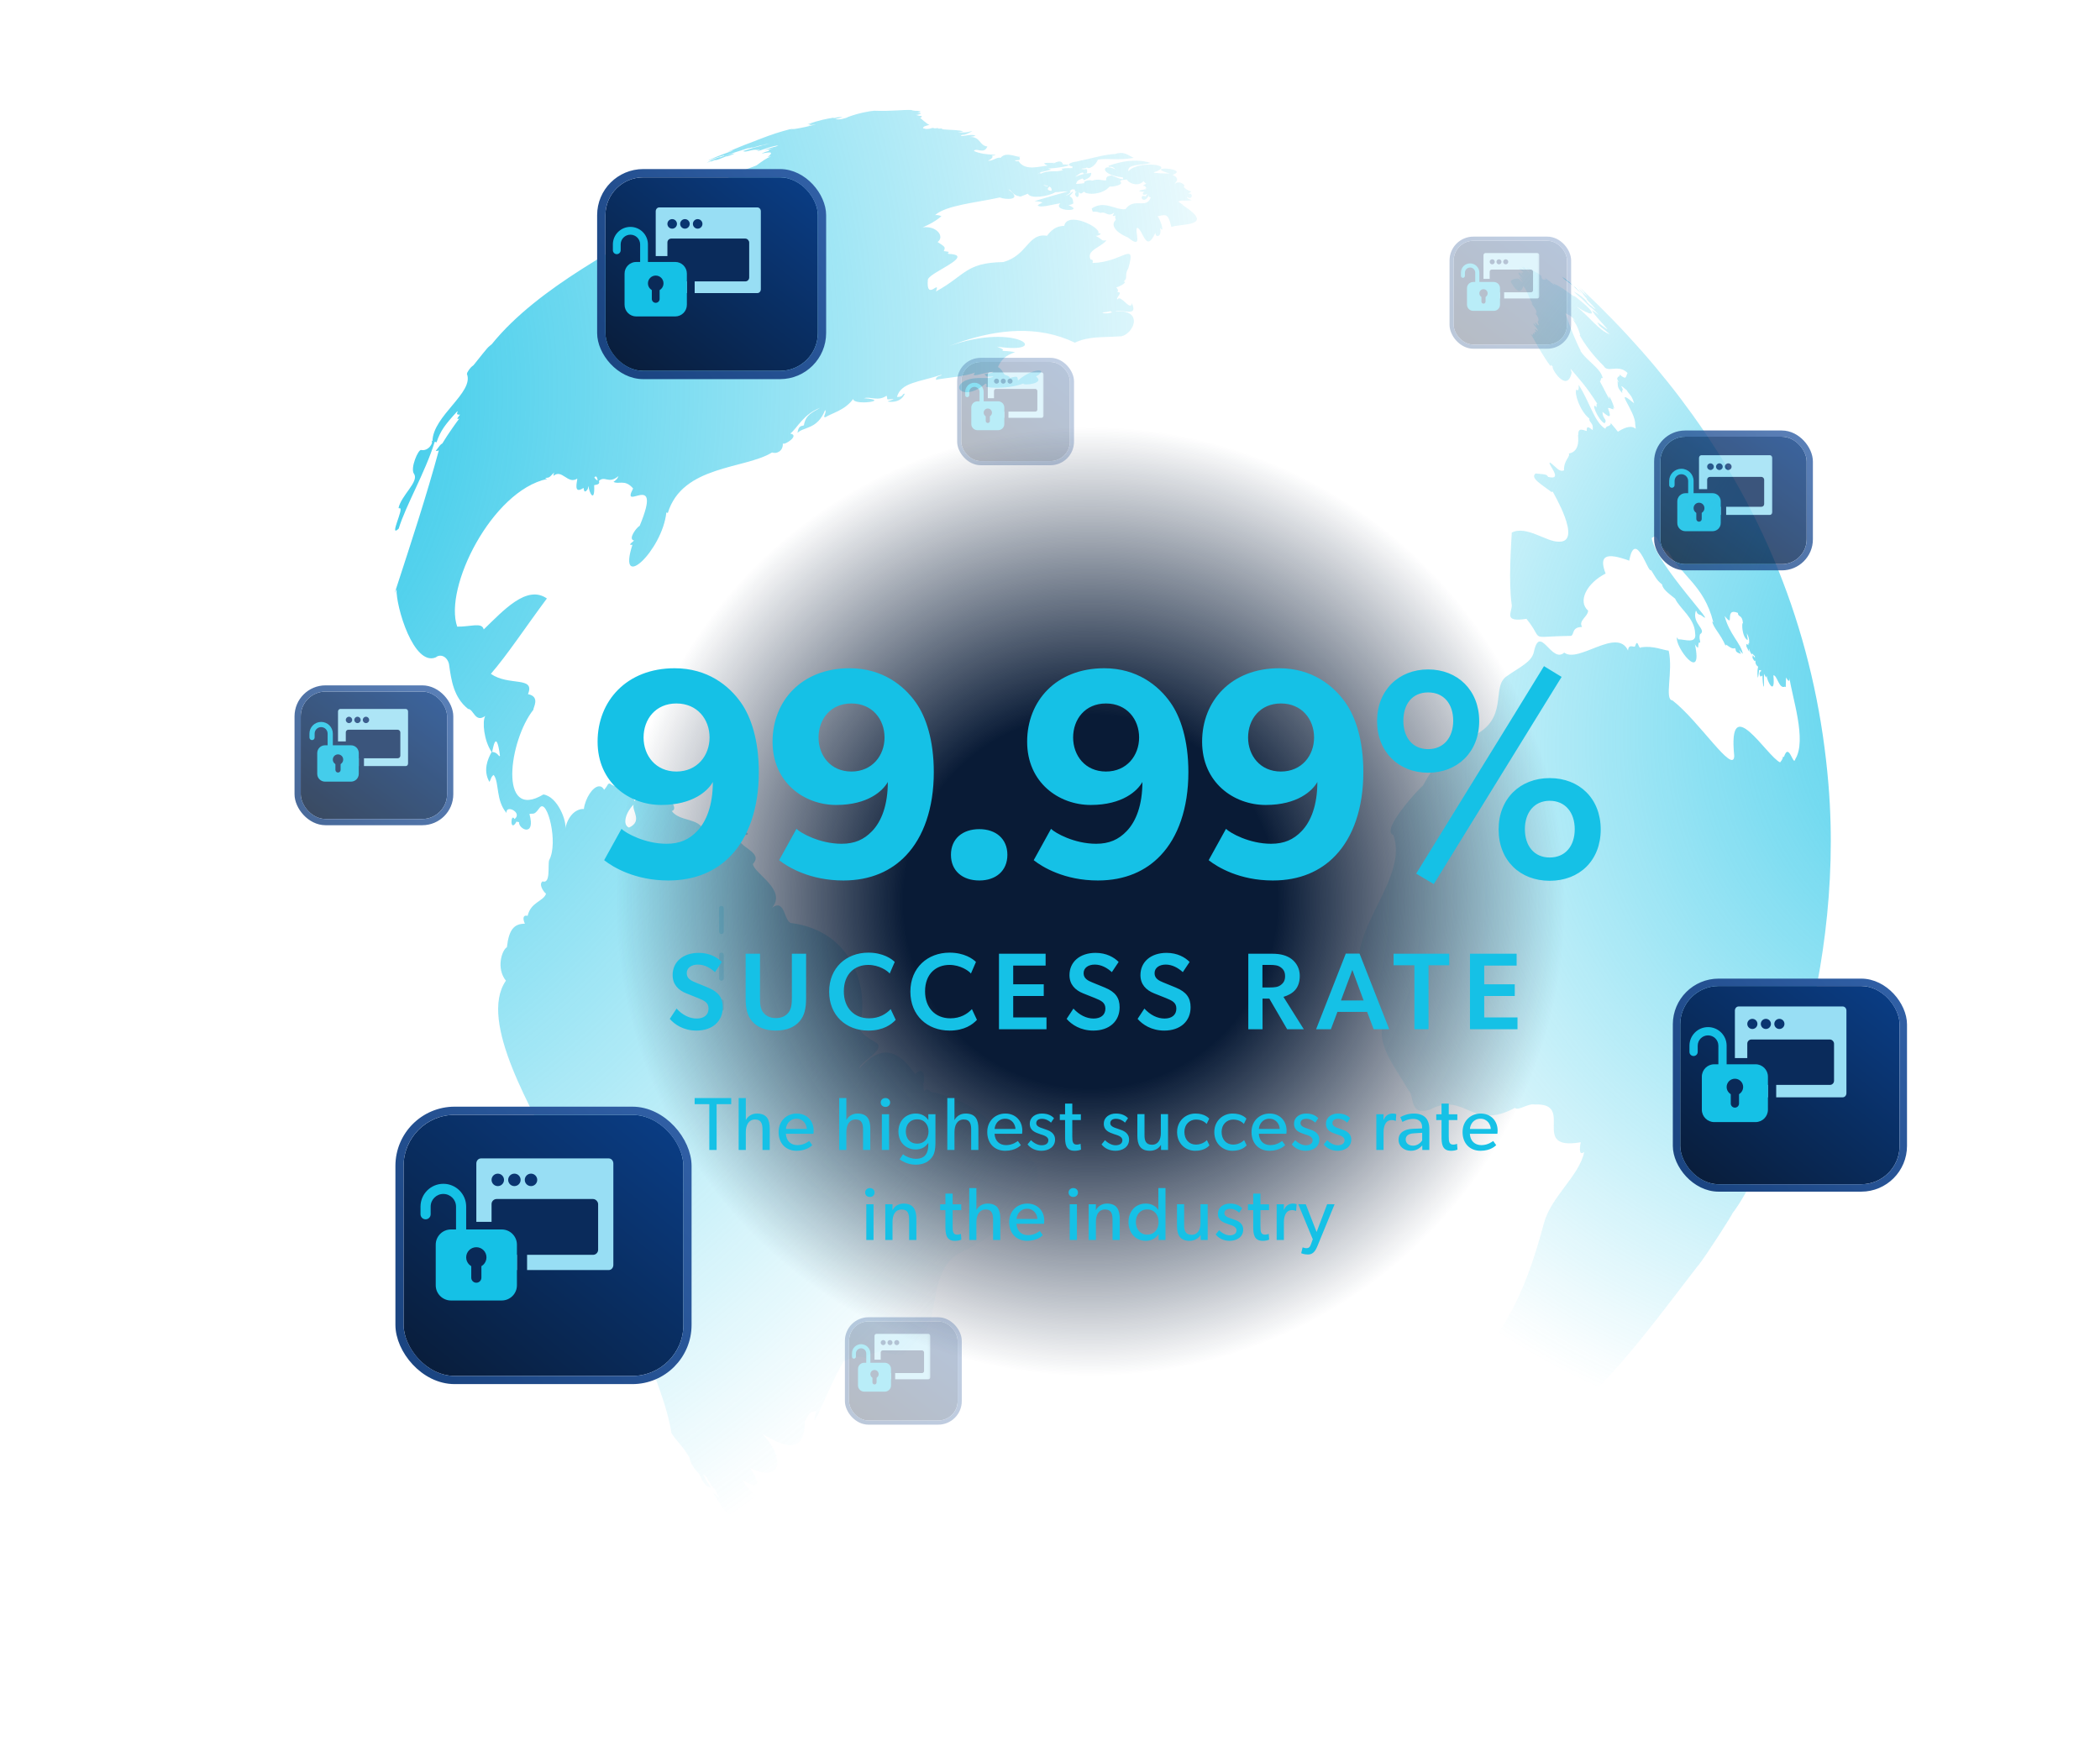 <svg width="513" height="429" viewBox="0 0 513 429" fill="none" xmlns="http://www.w3.org/2000/svg">
<g clip-path="url(#clip0_8502_177425)">
<path d="M248.164 280.828C242.99 274.619 238.064 269.021 227.35 266.737C225.588 264.861 225.839 268.714 225.543 264.786C225.986 264.307 226.009 259.907 223.575 262.444C220.649 258.451 216.435 253.617 209.897 261.126C210.08 259.279 217.203 256.249 213.625 254.558C211.687 253.318 210.023 252.506 210.036 250.655C212.387 241.202 208.204 227.683 193.574 225.579C191.424 225.757 191.982 219.302 188.572 221.823C192.371 217.453 184.161 213.443 183.924 211.107C186.621 208.123 180.413 207.366 179.828 203.926C186.714 204.74 180.132 201.2 172.048 203.062C170.674 199.694 166.14 200.87 164.102 198.185C165.607 197.799 164.145 194.987 161.183 194.257C162.192 193.061 160.322 188.59 159.72 194.495C158.727 193.857 156.549 196.001 156.277 193.997C155.933 194.265 156.361 194.375 155.01 195.744C153.406 192.554 159.914 193.112 157.273 189.478C155.472 188.867 152.124 193.972 148.996 191.448C148.306 191.491 148.675 191.721 147.585 192.975C147.228 192.344 146.782 192.093 146.295 192.141C144.796 192.211 142.962 195.063 142.629 197.686C141.052 197.538 138.83 198.95 138.08 202.464C138.506 200.775 136.278 194.642 132.734 194.126C121.712 200.763 124.32 180.918 130.325 173.389C130.086 173.129 132.16 170.237 128.982 169.61C130.814 165.141 124.199 167.725 119.918 164.64C123.964 159.97 128.234 153.449 133.596 146.236C128.688 142.79 122.954 149.193 118.164 153.804C117.744 151.984 115.1 153.151 111.691 153.122C108.347 143.663 120.152 119.908 133.675 117.026C133.489 116.962 133.313 116.916 133.152 116.85C134.196 116.504 133.792 117.136 135.373 115.439C135.285 115.756 135.261 115.607 135.2 116.273C137.333 114.498 138.664 118.465 141.021 116.945C141.063 117.535 139.921 120.986 142.552 119.213C142.654 119.438 142.587 120.656 143.403 119.775L143.301 119.788C143.648 119.418 143.475 119.896 143.771 118.737C143.841 120.348 145.351 123.133 145.148 118.604C144.856 118.449 146.828 118.62 146.29 117.521C147.833 116.108 148.613 118.402 151.081 116.333C150.985 116.53 150.897 117.086 149.869 117.73C151.114 118.489 152.644 116.977 154.659 119.355C151.457 125.44 162.08 114.508 156.265 128.48C155.56 128.812 153.28 131.77 154.9 132.087C154.819 132.233 153.078 133.326 154.491 133.122C150.675 145.007 161.785 134.533 162.779 125.228L162.76 125.207L163.139 125.345C166.701 113.64 181.982 114.661 188.601 110.557C189.651 110.988 191.356 110.258 191.23 108.348C191.592 108.901 195.486 106.347 193.061 105.955C194.954 104.37 196.236 101.241 200.337 99.651C198.417 100.801 196.809 101.326 196.377 103.924C195.957 104.171 195.193 103.83 194.874 105.427C194.847 105.523 194.832 105.638 194.82 105.77C196.333 104.229 199.681 104.98 201.556 100.206C202.08 100.619 200.812 102.16 201.602 101.905C201.569 101.936 201.562 101.959 201.552 101.996C203.16 100.939 206.377 100.301 208.435 97.468C208.35 99.197 218.033 97.846 211.089 97.302C212.639 96.809 214.433 98.155 216.576 96.699C217.056 97.624 215.961 97.712 218.329 97.487C217.877 97.789 217.312 97.88 216.809 98.075C216.865 98.168 219.994 98.735 221.034 96.185C220.245 96.202 220.813 97.046 219.101 96.998C220.153 93.428 224.278 93.438 229.976 91.574C230.165 91.924 228.461 91.759 228.665 92.826C229.513 92.508 233.331 92.24 236.149 91.624C236.941 91.45 237.649 91.254 238.205 91.017C236.977 92.474 239.56 91.171 242.657 90.819C242.346 91.118 242.657 91.057 240.494 91.43C241.213 92.171 240.65 92.049 242.731 91.971C241.253 92.942 238.619 91.68 235.593 93.104C232.188 95.073 236.14 97.811 240.786 93.716C240.875 93.779 240.732 93.703 241.098 94.154C239.456 94.742 245.795 95.319 249.975 93.71C249.917 94.274 255.448 93.753 253.082 91.99C256.458 90.038 252.442 89.692 248.685 92.963C248.517 92.064 248.698 91.794 246.756 92.343C246.579 92.155 246.697 92.027 245.936 91.734C244.868 91.576 245.304 90.588 243.79 89.679C244.174 88.82 244.618 88.103 245.298 87.504C245.937 86.909 246.759 86.449 247.972 86.082C247.702 85.933 245.878 85.76 244.826 85.725C245.316 85.369 244.775 85.228 243.549 84.696C257.312 86.742 248.742 78.533 231.803 84.577C239.99 81.426 249.862 79.244 259.238 82.376C260.346 82.744 261.457 83.191 262.568 83.725C266.091 82.128 268.928 82.509 273.331 82.194C275.296 82.388 277.625 79.522 276.832 77.628C276.436 76.606 275.131 75.887 272.433 76.066C273.916 75.373 278.208 77.708 276.477 74.065C276.271 76.286 273.703 71.768 273.007 73.164C272.351 72.994 274.541 71.249 272.98 71.398C273.116 70.815 273.302 71.062 272.711 70.211C273.161 70.209 275.683 68.891 274.504 68.783C275.689 67.775 274.531 67.411 275.664 65.471C277.561 58.61 274.24 64.087 266.935 64.257C266.783 64.218 267.335 63.403 266.41 63.408C265.321 61.168 268.74 60.566 270.257 58.773L270.267 58.736C268.693 58.843 269.799 58.718 267.657 57.623C268.054 57.726 269.717 57.001 268.306 56.991C269.094 55.619 260.764 51.482 259.97 55.182C258.693 55.247 257.325 55.525 255.759 57.614C251.105 56.825 251.031 62.448 245.041 64.038C235.811 64.192 235.834 67.304 228.626 71.232C229.885 68.009 226.173 73.867 226.667 68.354C226.683 68.001 227.272 67.496 228.105 66.936C228.428 66.743 228.75 66.525 229.102 66.316C232.208 64.452 236.579 62.244 231.708 62.032C231.657 61.98 231.614 61.929 231.544 61.887C231.642 61.77 231.726 61.673 231.81 61.575C231.539 61.521 231.58 61.46 230.556 61.353C230.927 60.395 231.041 60.425 229.052 59.132C230.863 57.788 228.77 55.097 225.399 55.552C226.156 55.21 228.142 54.411 229.98 52.82C229.226 52.56 229.111 52.531 228.425 52.559C231.147 50.136 238.344 49.557 244.231 48.249C245.615 48.831 250.105 48.998 246.335 46.284C247.097 46.339 247.341 47.702 248.843 47.918C249.325 48.186 249.571 47.885 251.105 47.333C251.643 48.669 256.111 48.031 257.805 46.957C258.876 46.958 259.134 46.764 260.926 46.754C258.801 47.375 255.753 48.199 252.721 49.147C253.422 49.21 254.119 49.233 254.676 49.496C254.666 49.533 254.148 49.692 253.484 50.169C254.083 50.903 256.889 49.976 259.047 49.681C256.856 51.663 265.287 51.856 261.023 50.131C261.155 50.007 261.399 50.189 262.206 49.725C262.106 49.437 262.255 48.304 261.309 48.002C261.687 47.284 261.651 47.711 262.193 46.814C261.661 46.818 261.382 47.68 260.329 47.764C260.818 47.471 260.977 47.575 261.575 46.891C261.518 46.86 261.571 46.906 261.297 46.715C261.654 46.547 261.661 46.049 262.643 46.368C262.568 46.491 262.391 46.897 263.098 46.882C261.769 47.076 263.674 49.559 263.54 46.997C263.902 47.107 263.833 47.652 264.794 46.839C265.528 47.672 269.365 47.63 271.061 45.575C271.531 45.737 274.656 45.194 273.687 44.411C273.657 43.841 274.301 44.055 275.26 43.837C275.541 44.449 276.665 45.082 277.768 45.027C277.81 45.022 277.839 45.006 277.877 45.016C278.424 44.96 278.943 44.738 279.361 44.261C279.666 44.577 279.405 44.454 280.028 44.893C279.807 45.01 278.668 45.435 279.744 45.477C279.713 45.588 279.739 45.555 280.054 45.835C280.021 45.866 280.011 45.84 279.743 46.071C279.908 46.154 279.728 46.067 280.358 46.152C279.749 46.255 276.526 46.709 279.658 46.881C278.841 47.089 279.013 48.092 280.386 47.292C280.274 47.461 280.223 47.353 279.865 47.997C277.967 47.203 279.215 50.435 280.661 47.72C280.67 47.921 280.428 48.119 281.115 48.234C280.015 51.237 277.076 48.12 274.933 51.113C272.454 51.389 269.769 48.829 266.699 50.947C267.114 52.49 266.71 51.204 268.884 52.03C270.139 51.572 270.591 53.131 272.143 51.981C272.228 52.265 271.194 53.106 272.527 52.66C272.417 53.146 272.29 52.78 272.584 53.728C271.351 54.787 272.126 56.596 275.51 58.014C279.468 61.174 277.005 56.628 277.798 55.621C279.363 56.289 279.895 62.022 282.262 56.86C282.188 58.251 284.012 57.893 283.355 55.654C284.69 57.451 283.421 53.318 282.745 52.865C285.159 52.233 285.393 52.452 286.14 55.459C288.309 54.588 297.159 55.453 289.001 50.164C288.678 49.763 289.03 50.116 287.812 49.261C288.614 48.812 289.401 49.158 291.008 48.934C291.212 48.789 289.727 48.601 290.05 48.083C291.121 49.177 291.812 46.972 290.136 47.329C290.39 47.236 290.734 47.088 290.991 46.838C291.01 46.621 289.885 46.669 289.124 45.576C289.966 45.518 288.157 43.812 286.946 44.971C287.08 44.546 288.497 43.678 286.454 42.727C290.853 41.097 278.981 40.461 285.706 42.39C284.977 42.423 281.851 42.348 281.817 42.117C287.808 40.227 277.796 39.1 275.656 41.872C275.204 40.019 279.018 40.416 281.119 39.82C279.071 39.13 275.591 38.765 270.769 40.539C270.953 41.205 271.388 40.161 272.544 41.42C269.162 39.67 268.364 42.704 274.277 43.344C274.659 44.061 273.942 43.875 271.497 42.844C271.385 43.013 270.025 42.818 270.239 44.054C269.165 44.211 268.487 43.56 266.736 44.159C266.59 43.859 264.485 44.112 264.902 44.76C264.599 44.824 263.693 44.905 262.856 44.949C263.137 44.285 263.038 44.141 264.421 43.605C264.437 43.752 264.717 43.658 264.765 44.074C265.351 43.727 266.721 43.386 266.547 42.239C265.736 42.425 264.944 42.243 262.698 43.213C262.959 42.948 264.677 41.555 264.706 42.482C265.365 42.257 265.741 42.672 265.526 41.38C265.085 41.202 265.29 41.493 264.15 41.3C264.406 41.026 264.776 41.344 265.545 40.925C266.219 41.536 267.842 40.127 268.193 39.006C270.757 38.571 272.909 39.272 276.968 38.576C275.83 38.137 274.738 36.824 272.415 37.631C269.868 37.706 266.554 38.755 263.068 39.45C263.102 39.474 263.163 39.49 263.201 39.5C262.537 39.391 259.635 40.19 262.102 40.728C262.136 40.753 261.775 40.786 262.025 41.065C260.976 41.133 260.941 40.965 259.304 41.238C259.367 41.397 259.539 41.513 259.662 41.568C257.863 42.194 256.48 41.4 254.15 42.466C254.154 42.364 254.17 42.455 254.103 42.193C253.919 42.327 253.716 42.472 253.497 42.613C253.699 42.412 253.834 42.281 255.247 41.396C254.915 41.651 254.534 41.908 254.179 42.157C254.372 42.048 255.444 41.748 256.799 41.459C256.676 41.371 256.598 41.446 256.051 41.121C256.897 41.341 264.035 40.208 259.637 40.183C259.474 39.206 258.502 39.231 256.954 40.16C257.136 40.033 257.34 39.887 257.539 39.757C256.747 39.932 253.632 39.463 255.941 40.483C254.161 40.535 250.477 41.948 248.822 39.386C248.761 39.371 248.144 39.535 247.912 39.19C247.924 39.09 249.659 39.406 248.981 38.429C249.038 38.46 249.133 38.469 249.207 38.29C248.481 38.521 245.711 36.891 244.418 38.583C243.7 38.222 242.276 39.501 241.315 39.251C241.695 39.207 243.017 38.298 242.209 38.089C245.228 37.573 240.702 38.188 237.913 36.893C238.435 35.951 240.378 37.851 241.201 35.79C239.214 35.615 239.57 33.354 236.888 33.474C237.132 33.418 237.392 33.367 238.298 33.222C237.487 32.52 234.868 33.567 234.707 33.113C235.558 32.637 234.873 33.489 237.535 32.049C236.736 32.103 236.439 32.525 233.996 32.286C234.131 32.242 234.258 32.315 235.303 32.111C234.236 31.715 232.593 31.803 229.981 31.584C230.019 31.594 230.166 31.593 230.265 31.444C229.812 31.366 230.23 31.419 229.156 31.433C229.426 31.107 228.255 31.5 228.12 31.307C227.632 31.061 226.938 31.856 225.465 31.331C225.63 30.795 225.919 30.87 227.054 30.491C226.483 30.398 224.832 28.773 224.851 28.881L224.703 28.882C224.774 28.687 224.835 28.996 225.234 28.442C224.479 28.127 225.279 28.572 223.75 28.072C224.343 28.147 225.909 27.476 224.156 27.639C224.33 27.541 225.536 27.26 224.097 27.322C226.306 26.898 223.407 27.302 222.618 26.875C220.544 26.78 218.004 27.213 213.503 27.058C212.363 27.159 209.54 27.645 206.861 28.701C206.876 28.705 206.963 28.688 207.136 28.653C206.424 28.864 205.141 29.395 204.024 29.057C205.502 28.768 204.24 29.018 205.801 28.663C205.475 28.658 205.261 28.459 203.554 28.896C203.575 28.822 203.539 28.892 203.779 28.732C202.003 29.008 199.992 29.365 197.256 30.39C197.68 30.333 197.285 30.373 198.347 30.316C198.225 30.404 197.967 30.36 197.447 30.677C197.788 30.623 197.653 30.611 199.288 30.402C199.326 30.412 199.355 30.396 199.397 30.391C199.355 30.396 199.311 30.408 199.267 30.421C197.33 30.892 196.1 31.23 193.21 31.66C193.265 31.611 193.495 31.576 194.059 31.342C193.732 31.4 193.318 31.506 192.982 31.601L192.992 31.564C190.506 32.249 189.335 32.524 184.564 34.375C184.751 34.32 184.969 34.242 185.151 34.202C184.901 34.28 184.67 34.378 184.421 34.449C182.779 35.036 181.067 35.732 178.536 36.786C178.465 36.808 178.395 36.853 178.279 36.886C178.14 36.945 177.966 37.043 177.758 37.147C178.233 36.993 178.105 37.015 179.373 36.568C179.469 36.514 179.585 36.481 179.691 36.453C179.527 36.513 179.55 36.519 179.373 36.568C179.261 36.618 179.022 36.715 178.563 36.897C178.774 36.872 178.567 36.882 179.212 36.764C178.347 37.054 175.429 38.032 172.908 39.255L173.226 39.139C173.226 39.139 173.242 39.144 173.104 39.227C173.715 39.029 174.29 38.663 176.932 37.947L176.924 38.064C176.783 38.13 176.6 38.201 175.729 38.514C175.771 38.422 175.714 38.51 175.972 38.315C175.162 38.644 174.51 38.696 172.681 39.751C172.787 39.723 173.038 39.645 173.698 39.357C173.694 39.372 173.713 39.361 173.569 39.466L173.563 39.489L173.585 39.47C173.69 39.442 174.162 39.303 174.751 39.036C174.741 39.073 174.774 39.042 174.705 39.143C175.348 39.033 175.759 38.878 177.412 38.19L177.358 38.24C177.588 38.236 178.521 37.963 179.539 37.475C178.82 37.621 178.785 37.453 176.86 38.237C178.338 37.504 180.432 36.994 182.653 36.232L182.669 36.236C182.755 36.219 182.984 36.278 183.784 35.986C183.752 36.042 183.795 36.005 183.671 36.1C183.975 36.123 184.945 35.718 186.349 35.401C186.267 35.459 186.17 35.457 185.882 35.612C186.289 35.559 186.188 35.391 188.115 35.044C186.658 35.465 184.234 35.985 181.552 36.904C182.055 37.392 183.883 36.337 185.03 36.651C185.275 36.596 185.578 36.532 185.804 36.456C185.453 36.602 185.74 36.479 184.967 36.88C185.871 36.893 187.16 36.016 190.12 35.509C189.253 36.1 189.127 35.671 186.667 36.704C187.445 36.549 186.907 36.663 188.905 36.207C188.495 36.418 188.772 36.157 187.638 36.71C187.756 36.725 187.676 36.72 187.986 36.722C187.472 37.103 187.611 36.806 186.112 37.471C186.003 37.657 190.045 36.401 187.535 38.355L188.359 38.213C187.163 38.663 186.348 39.307 184.861 40.371L184.783 40.414C184.753 40.525 179.66 42.213 180.293 42.377C179.729 42.612 179.707 42.487 177.477 43.635C177.613 43.734 177.478 43.778 177.892 43.64C176.464 44.283 175.168 44.802 172.946 46.127C173.592 46.096 173.079 46.177 174.477 45.645C174.424 45.75 174.382 45.604 174.093 46.06C175.181 45.701 176.258 45.204 178.863 43.971C177.97 44.452 175.5 45.728 173.607 46.695L173.925 46.579C171.185 47.944 167.902 49.856 164.271 52.201C164.016 52.294 163.874 52.217 162.897 53.001L163.377 53.126C152.982 59.657 131.588 69.9 120.148 84.083C118.887 85.214 119.862 83.993 115.777 89.105C115.608 89.417 115.076 89.422 114.166 91C114.149 91.059 114.17 90.985 114.063 91.37C115.831 95.917 105.77 101.592 105.645 107.78C105.537 107.728 105.41 107.655 105.299 107.611C106.082 107.973 104.721 110.353 102.863 109.949C102.159 109.806 100.168 114.408 101.13 115.775C102.482 117.655 97.9 121.132 97.343 124.213C97.343 124.213 97.391 124.186 97.527 124.078L97.538 124.247L97.663 124.177C98.755 124.16 94.869 131.597 97.395 129.171C99.141 123.444 103.767 115.699 106.209 107.926L106.637 108.093C107.616 105.202 108.735 103.757 111.714 100.49C112.045 100.536 110.996 101.46 112.395 101.308C112.366 101.356 111.057 102.807 112.216 102.252C111.78 102.797 109.413 106.065 108.064 108.345C107.57 108.652 107.527 108.72 106.45 110.16C106.718 110.166 106.688 110.277 107.205 110.031C104.139 121.271 100.74 131.648 96.391 144.987C96.55 144.648 96.722 144.32 96.874 143.979C96.691 148.131 101.045 162.955 106.5 160.608C107.405 159.789 109.176 160.21 109.683 162.251C110.242 166.263 110.823 170.4 114.342 173.223C115.711 173.238 116.045 176.732 118.531 174.953C117.748 176.366 118.243 181.051 120.104 183.753C119.158 185.401 117.932 188.268 119.563 191.061C119.927 190.482 119.948 189.727 120.606 189.359C122.014 191.183 121.052 195.552 123.737 198.643C123.474 196.459 127.766 198.556 125.683 200.147C124.753 198.368 124.471 203.794 126.223 200.707C126.301 200.664 126.2 200.939 126.795 200.855C126.613 202.639 130.936 204.681 129.334 198.884C130.488 198.645 130.38 199.33 131.89 197.298C133.692 195.096 136.464 205.974 134.148 210.182C133.78 211.457 134.562 216.05 132.551 215.369C131.593 215.937 132.56 217.701 133.388 218.376C132.738 220.283 129.67 220.382 128.893 223.785C127.938 223.513 127.547 224.188 128.216 225.701C125.607 225.705 124.303 227.141 123.834 231.441C122.58 232.193 121.172 236.605 123.583 239.624C116.715 249.599 130.24 271.607 136.829 284.736C139.198 289.472 141.78 291.957 144.221 294.128C148.726 298.143 152.774 301.096 154.148 315.257C154.296 317.411 154.669 319.552 155.173 321.719C157.447 331.414 162.613 341.053 164.031 350.208C165.567 352.517 166.841 353.347 168.525 356.336L168.486 356.326C168.641 357.483 169.537 358.913 171.066 360.388C171.016 360.335 170.88 360.236 170.706 360.215C171.403 360.737 171.441 362.759 173.6 363.581C173.3 362.45 173.298 363.344 171.788 360.321C172.835 360.554 173.239 362.79 174.611 363.86C174.593 364.013 175.325 365.059 175.791 366.123C175.268 365.71 175.862 366.102 174.16 364.662C174.94 365.863 175.988 367.807 177.634 369.867C177.634 369.867 177.509 369.636 177.469 369.428C177.619 369.625 178.132 370.313 178.674 369.741L178.605 369.398C178.956 369.846 179.442 370.154 180.181 371.297C180.12 371.281 180.114 371.184 179.243 370.816C179.29 370.883 179.205 370.806 179.611 371.347C179.596 371.343 179.554 371.316 179.475 371.248C180.261 373.608 184.193 375.826 186.326 378.075C186.327 378.012 186.336 378.038 186.345 377.858C186.345 377.858 186.385 377.948 186.799 378.373C186.794 378.332 186.826 378.364 186.67 378.101C186.828 378.182 186.719 378.13 187.091 378.353L187.114 378.359L187.118 378.344C187.195 378.507 187.442 378.444 187.843 378.913C187.691 378.874 187.783 378.834 187.246 378.679C187.311 378.68 187.444 379.087 187.791 379.161C187.888 379.107 188.491 379.676 188.537 379.45C188.56 379.456 188.608 379.635 188.871 379.719L188.875 379.704C188.99 379.734 188.887 379.81 189.569 380.241C189.558 380.222 189.568 380.185 189.584 380.126C189.684 380.208 189.625 380.216 189.997 380.408L189.979 380.324C189.939 380.234 190.223 380.625 190.781 380.912L191.04 381.099L191.016 381.037L191.325 381.252C191.325 381.252 191.302 381.246 191.316 381.194C191.41 381.298 191.302 381.246 191.69 381.41C191.794 381.477 191.741 381.463 192.048 381.622C192.048 381.622 192.003 381.547 191.952 381.438C192.376 381.707 192.14 381.646 192.995 382.129C192.988 382.064 193.02 382.096 192.917 381.967C193.529 382.443 194.437 382.797 195.398 383.253L195.078 382.932C195.249 382.992 195.665 383.56 196.105 383.595C195.997 383.392 196.094 383.632 195.487 383.078C195.541 383.092 195.745 383.327 195.753 383.004C195.819 383.061 196.002 383.227 196.049 382.907C190.476 379.589 184.44 372.181 184.683 366.246C184.304 365.902 183.747 365.758 183.445 365.283C186.685 365.744 183.966 366.06 181.35 361.625C181.856 361.954 183.056 362.67 183.934 362.835C185.111 363.101 185.71 362.44 183.254 358.672C191.655 362.788 191.434 355.393 186.148 350.359C188.645 351.586 196.618 357.397 196.614 347.301C197.218 346.682 197.281 344.828 199.372 344.832C197.238 352.907 203.444 336.342 206.192 332.579C206.698 332.552 209.126 330.512 211.82 332.06C211.992 330.551 211.794 331.118 215.304 330.16C219.256 331.329 222.129 332.17 224.331 326.807C230.211 323.216 226.072 310.247 235.005 305.872C252.291 297.391 259.524 285.3 248.097 280.834L248.164 280.828ZM270.973 76.114C271.49 75.813 271.226 76.323 271.845 76.301C271.228 76.466 269.86 76.8 269.261 76.367C269.853 76.323 270.397 76.187 270.973 76.114ZM255.11 45.235C255.395 45.325 255.833 45.368 256.196 45.533C256.634 45.663 256.959 45.969 256.882 46.63C256.322 46.644 255.447 46.321 256.332 45.632C256.282 45.579 256.257 45.549 256.196 45.533C256.006 45.484 255.644 45.667 254.82 45.16L255.11 45.235ZM145.211 116.663C145.605 116.123 145.854 116.553 146.02 117.372C145.731 117.234 145.793 117.456 145.169 116.668L145.211 116.663ZM122.117 184.688C121.894 185.113 121.585 183.718 120.216 183.759C120.364 183.314 121.185 177.592 122.144 184.679L122.125 184.69L122.117 184.688ZM154.773 196.602C154.373 198.194 157.02 200.656 153.672 202.211C152.031 201.611 152.724 198.661 154.773 196.602ZM270.289 58.806C270.228 59.027 270.361 58.84 270.289 58.806V58.806Z" fill="url(#paint0_radial_8502_177425)"/>
<path d="M383.261 68.848C383.32 68.878 383.334 68.881 383.32 68.878L383.249 68.837C383.249 68.837 383.256 68.839 383.263 68.841L383.261 68.848Z" fill="url(#paint1_linear_8502_177425)"/>
<path d="M413.374 101.225C405.844 90.748 396.956 80.621 386.634 70.882C386.259 70.547 385.837 70.177 385.272 69.715C385.614 70.08 385.408 69.805 386.217 70.553C386.26 70.627 386.359 70.708 386.516 70.868L386.38 70.777C386.648 71.06 386.43 70.83 387.066 71.445L386.929 71.355C387.044 71.464 386.899 71.522 387.701 72.291C387.181 72.102 386.878 71.54 385.673 70.532C385.984 71.009 385.965 70.933 386.814 71.826C386.771 71.775 386.684 71.713 386.581 71.647C386.995 72.333 386.642 71.805 387.671 73.062L387.536 73.027C387.84 73.526 388.723 74.213 389.785 75.526C389.763 75.52 389.612 75.482 389.272 75.252C388.735 74.63 388.428 74.773 387.47 73.551C387.481 73.569 387.535 73.607 387.633 73.632C387.253 73.114 385.897 71.924 384.427 71.23C385.247 72.139 385.94 72.436 387.634 74.204C387.623 74.186 387.578 74.174 387.54 74.164C389.07 75.597 389.08 75.274 390.607 77.008C389.544 76.156 390.541 76.951 388.933 75.8C389.515 77.125 391.424 78.877 392.66 80.409C392.602 80.673 389.146 77.634 390.616 79.369L390.578 79.359C390.77 79.829 391.58 80.196 393.257 81.683C390.552 80.751 388.327 77.384 384.999 74.815C389.179 77.603 391.269 77.44 384.554 72.279C384.547 72.301 384.585 72.311 384.623 72.463C383.153 71.626 382.086 70.415 379.481 69.27C379.547 69.382 379.429 69.312 379.886 69.787C379.35 69.451 378.677 68.738 377.425 67.901C377.486 68.115 377.429 67.942 377.698 68.368C377.358 68.138 376.789 68.699 376.507 67.602L376.642 67.637C376.072 66.847 375.505 66.765 373.99 65.797C374.03 65.886 374.066 65.959 374.112 66.027C373.894 65.852 373.532 65.616 372.979 65.339C372.964 65.391 373.31 65.543 373.919 66.541C373.521 66.201 373.831 66.336 372.795 65.475C373.383 66.319 373.737 66.844 373.857 67.05C373.288 66.459 373.949 67.01 372.151 65.151C372.164 65.249 372.136 65.147 372.246 65.477C372.143 65.411 372.082 65.395 371.724 65.144C372.062 65.612 371.888 65.369 372.643 66.222C372.459 66.072 372.658 66.226 372.144 65.896C372.144 65.896 372.119 65.929 372.145 66.039C372.046 65.815 371.704 65.505 371.069 65.667C371.118 65.839 371.498 65.952 372.359 66.658C372.24 66.564 372.026 66.405 371.817 66.717C371.654 66.636 371.752 66.661 371.363 66.378C371.577 66.711 371.52 66.482 372.202 67.594C371.221 66.223 369.959 66.082 372.135 68.411C371.5 67.851 370.291 67.001 372.074 68.975C372.009 68.919 371.875 68.821 371.473 68.495L371.702 68.975C371.556 68.977 371.392 68.062 370.694 68.073C370.226 68.072 368.603 68.299 369.197 69.151C369.671 69.852 371.294 72.683 372.108 69.921C372.997 70.729 373.335 72.492 374.447 74.349C374.355 74.246 374.42 74.303 374.131 74.093C374.203 74.469 375.207 75.33 375.443 76.447C375.383 76.432 375.376 76.311 375.137 76.154L375.408 76.661L374.933 76.595C375.494 76.842 376.192 78.276 375.634 78.593C375.729 78.919 375.668 78.761 375.937 79.473C375.462 79.351 375.917 79.547 375.039 78.758C374.987 79.087 375.126 78.82 375.319 79.632C375.19 79.575 375.158 79.488 374.579 78.958C374.71 79.73 375.046 79.395 375.792 80.945C375.564 80.807 375.742 80.892 374.908 80.321C375.063 80.718 374.895 80.453 375.401 81.242C375.314 81.323 375.242 80.947 374.851 81.101C374.866 81.105 374.808 81.257 374.898 81.653C374.802 81.565 374.84 81.575 374.557 81.343C374.541 81.458 374.631 81.283 374.358 81.967C374.223 81.814 374.353 81.926 373.913 81.535C374.159 81.956 374.426 82.445 374.734 82.961C375.816 84.898 377.183 87.346 378.766 89.452C378.783 89.392 378.762 89.467 378.868 89.176C378.944 89.251 378.939 89.21 379.369 89.638C378.645 89.596 382.795 96.331 383.925 91.084C383.853 90.764 383.762 90.368 383.642 90.075C385.865 92.726 387.381 94.21 390.241 98.74L390.046 98.627C390.011 98.896 389.991 99.256 390.042 99.507C388.405 97.825 390.367 102.704 391.986 103.445C392.753 102.379 391.522 102.564 391.456 100.633C392.355 101.26 394.097 103.089 392.793 99.697C393.531 99.687 392.908 99.662 394.12 100.037C394.113 99.916 394.211 99.941 393.964 99.441C394.014 99.493 394.144 99.606 394.356 99.859C394.288 99.667 394.036 98.316 393.098 96.82C393.096 97.058 393.136 97.346 393.175 97.555C392.249 96.015 392.299 95.892 390.821 93.178C391.084 93.047 390.832 93.197 391.212 92.357C391.352 92.377 391.31 92.24 391.532 92.455C391.24 90.76 389.614 89.525 387.995 87.95C387.284 87.284 386.6 86.552 386.026 85.69L386.145 85.697C384.821 83.181 383.499 79.824 382.409 76.534C383.21 77.017 383.406 76.75 384.933 78.484C384.627 78.278 384.933 78.484 384.137 77.835C384.863 79.165 385.276 79.366 386.034 81.88C385.959 81.86 385.986 81.907 385.861 81.835C387.037 84.011 389.068 86.772 391.778 89.444C391.821 89.519 391.858 89.592 391.902 89.635C392.181 90.024 392.576 90.142 393.054 90.169C394.283 90.222 396.02 89.531 397.594 91.15C397.371 91.514 397.318 91.937 397.155 92.142C396.986 92.4 396.653 92.347 395.66 91.536C395.661 91.679 395.638 91.848 395.615 91.985C395.437 91.9 395.249 91.995 395.039 92.513C395.115 92.818 395.334 93.192 395.487 93.454C395.372 93.345 395.229 93.221 395.097 93.115C395.377 94.22 394.78 94.392 396.319 96.081C396.313 96.016 396.114 95.425 396.455 95.219C396.358 94.932 396.163 94.588 396.018 94.328C396.709 94.688 396.135 94.343 397.411 95.384C397.411 95.384 397.387 95.323 397.349 95.17C397.636 96.165 398.624 96.331 399.17 98.536C393.848 94.113 399.57 100.513 399.447 103.635C399.778 106.579 399.936 102.466 395.227 105.491C394.731 104.808 394.902 105.122 393.497 103.388C393.39 103.424 393.654 103.69 393.203 103.916C393.335 104.109 392.214 104.044 392.183 104.79C389.509 103.231 388.385 98.328 385.701 94.121C385.508 93.714 385.968 95.993 385.072 95.183C384.559 96.148 385.91 100.386 388.25 102.273C388.125 103.297 389.367 103.274 389.065 105.103C388.697 104.889 387.457 103.515 387.62 105.328C386.817 105.138 385.417 104.279 385.567 106.342L385.485 106.202C385.429 106.545 386.247 110.289 383.238 110.82C383.683 111.57 381.949 112.507 382.069 114.937C380.787 115.386 380.287 114.202 378.684 113.028C377.645 112.96 382.183 117.5 378.209 116.544C377.699 115.969 378.107 115.954 375.135 115.692C373.69 116.783 376.617 118.392 379.006 120.219C379.006 120.219 379.07 120.22 379.302 120.113C379.309 120.234 386.786 132.659 380.755 132.352C377.802 132.452 372.824 128.3 369.303 130.138C369.184 132.959 368.451 142.183 369.309 147.891C369.335 149.701 367.157 152.113 372.896 151.21C377.468 156.87 372.806 155.515 383.819 155.369C384.632 154.918 383.899 153.268 386.481 153.192C385.515 151.65 387.89 150.702 387.958 149.218C385.305 146.862 387.699 142.44 392.228 140.146C390.536 135.741 392.273 134.908 397.991 136.994C399.503 128.97 402.707 140.324 403.284 139.272C404.039 140.268 404.592 141.784 406.002 142.781C406.178 143.97 407.531 144.937 409.208 146.28C410.332 148.728 413.979 150.998 414.102 154.771C414.529 157.517 411.386 156.131 409.976 156.23C409.878 156.062 409.965 156.212 409.687 155.735C408.962 157.805 416.181 167.369 414.03 157.365C414.03 157.421 414.303 157.975 414.77 158.27C414.952 158.054 414.731 157.545 415.081 156.928C415.123 156.923 415.044 156.918 415.281 157.082C415.496 156.661 414.955 156.197 415.278 154.985C417.083 153.851 413.242 152.39 414.266 149.253C414.588 149.256 414.289 150.093 415.496 150.283C420.65 154.385 404.501 137.956 403.489 131.47C404.933 130.442 404.481 131.565 406.302 134.208L406.376 133.711C406.298 133.993 407.841 135.58 407.246 134.157C410.577 140.841 416.221 142.733 418.542 152.073C418.486 152.043 418.613 152.107 418.278 151.862C418.522 153.386 420.33 154.922 421.56 157.859C421.549 157.84 421.534 157.749 421.607 157.545C421.699 157.449 422.11 157.857 422.604 158.142C423.003 158.388 423.464 158.561 423.822 158.351C424.267 158.926 423.558 159.205 425.272 159.779C425.213 159.645 425.299 159.826 424.822 158.703C425.04 158.934 424.948 158.974 425.758 159.777C425.298 157.205 422.399 154.92 421.299 150.508C423.988 153.835 421.001 148.311 424.539 149.759C424.576 150.928 425.607 150.072 425.781 152.277C425.435 151.926 425.473 155.629 426.916 156.42C426.979 155.761 426.77 155.644 426.734 154.674C426.836 155.177 427.446 155.738 427.267 157.329C427.245 157.323 427.276 157.212 427.169 157.16C427.174 157.201 427.09 157.156 427.101 157.604C427.101 157.604 426.965 157.513 426.626 157.339C426.683 158.434 426.373 157.377 427.256 159.216C427.277 159.142 427.318 158.994 427.223 158.469C427.506 158.843 427.251 159.032 427.97 159.955C427.97 159.955 427.958 159.912 428.02 159.69C428.334 159.81 428.266 160.198 428.907 160.362C428.831 160.343 428.752 160.338 428.639 160.309L428.736 160.771C428.736 160.771 428.465 160.527 428.176 160.087C428.291 160.339 427.706 160.523 428.657 161.569C428.691 161.593 428.592 161.457 428.763 161.421C428.952 161.47 428.567 162.268 429.486 162.909C429.403 163.349 429.208 163.958 429.387 165.6C429.624 164.986 429.462 165.62 429.73 163.711C429.768 163.72 429.77 163.8 430.195 163.726L430.192 164.083L430.093 164.002C430.121 164.105 429.51 164.409 430.065 165.313C430.882 165.166 430.274 164.049 430.755 167.786C431.07 167.668 430.799 166.097 430.963 164.646C431.079 164.954 430.959 164.661 431.39 165.518L431.59 165.149C431.606 166.392 433.741 170.394 433.213 165.009C434.144 164.946 434.567 168.454 436.034 167.773C436.09 167.804 436.057 167.835 436.235 167.865C436.273 167.295 436.247 166.351 436.301 165.523C436.513 165.919 437.25 167.124 437.142 165.635C437.746 170.23 441.436 180.858 438.579 185.463C438.081 187.527 437.023 181.093 435.787 184.985C435.733 184.948 435.779 184.959 435.642 184.869C435.417 184.866 435.785 185.167 434.857 186.288C431.611 184.836 422.011 168.451 423.649 184.732C423.448 189.375 415.029 176.128 408.543 171.129C406.518 171.03 408.776 163.977 407.636 158.99C406.115 158.822 403.998 157.755 400.937 158.154C400.245 158.953 400.137 155.788 399.475 157.779C399.355 158.551 397.842 157.003 397.705 158.961C395.039 153.162 385.591 162.169 382.124 159.461C379.02 162.263 376.212 152.354 374.719 159.214C374.22 161.803 371.259 162.942 367.82 165.412C364.32 168.271 368.618 175.688 359.719 179.911C355.28 180.528 351.291 185.279 347.618 191.931C346.395 192.951 337.166 202.912 340.381 204.038C343.969 214.164 330.557 225.99 331.997 236.661C331.703 239.008 334.745 237.723 334.604 240.133C334.763 244.066 338.445 246.209 337.597 251.083C336.891 256.231 341.052 261.079 344.054 266.4C345.596 267.558 344.072 272.799 349.224 271.165C358.082 266.542 359.27 276.497 370.107 270.69C370.735 271.566 373.315 269.535 374.906 269.887C385.003 269.379 373.479 281.3 386.158 279.103C386.05 279.576 385.426 282.728 386.998 281.471C385.8 287.335 378.907 292.358 377.156 298.899C372.297 317.113 366.919 328.037 350.678 343.443C339.501 354.039 327.155 372.644 308.709 380.836C308.958 380.9 308.709 380.836 309.461 380.688C309.166 380.731 309.285 381.087 308.468 381.609C308.882 381.659 308.878 381.674 309.002 381.666C309.131 381.636 309.415 381.574 310.377 381.399C310.363 381.451 310.392 381.403 310.219 381.533C310.67 381.594 310.702 381.538 310.992 381.454C311.278 381.384 311.816 381.284 313.328 381.251C313.407 381.604 313.138 381.639 314.2 381.395C314.23 381.521 314.05 381.356 314.077 381.776C314.395 381.739 314.138 381.792 315.501 381.482L315.575 381.739C322.47 380.632 340.711 373.404 346.746 369.399C346.742 369.414 346.789 369.331 346.655 369.376C353.807 366.198 359.161 363.528 367.31 356.357L367.3 356.394C387.172 346.891 400.562 327.673 414.77 309.283L414.77 309.339C416.831 306.77 423.361 296.522 423.178 296.515C430.88 286.584 450.883 242.136 446.656 191.561C443.974 159.476 433.43 129.092 413.344 101.186L413.374 101.225ZM429.165 160.42C429.203 160.43 429.263 160.445 429.32 160.444C429.272 160.472 429.255 160.444 429.165 160.42Z" fill="url(#paint2_radial_8502_177425)"/>
<path d="M384.412 69.927C384.786 70.278 385.142 70.633 385.516 70.985C385.887 71.319 386.225 71.622 386.572 71.926C386.065 71.381 385.705 71.153 385.663 71.07C384.779 70.188 384.589 70.052 384.412 69.927Z" fill="url(#paint3_linear_8502_177425)"/>
<path d="M383.27 68.854C383.214 68.823 383.116 68.766 382.962 68.647C383.117 68.79 382.955 68.669 383.429 69.102C383.003 68.761 382.813 68.481 381.533 67.609C381.88 67.913 382.482 68.468 383.943 69.594L383.951 69.564C384.178 69.774 384.281 69.841 384.39 69.917C384.009 69.563 383.654 69.2 383.265 68.844L383.27 68.854Z" fill="url(#paint4_linear_8502_177425)"/>
<path opacity="0.2" d="M176.232 221.93L176.232 246.478" stroke="#15C1E6" stroke-width="1.142" stroke-linecap="round" stroke-dasharray="5.71 5.71"/>
</g>
<g filter="url(#filter0_dd_8502_177425)">
<rect x="405.936" y="236.411" width="53.588" height="48.435" rx="9.378" fill="url(#paint5_linear_8502_177425)"/>
<rect x="405.031" y="235.507" width="55.397" height="50.244" rx="10.283" stroke="url(#paint6_linear_8502_177425)" stroke-width="1.809"/>
</g>
<mask id="mask0_8502_177425" style="mask-type:alpha" maskUnits="userSpaceOnUse" x="411" y="239" width="42" height="42">
<rect x="411.701" y="239.871" width="40.363" height="40.363" fill="#F5EFEF"/>
</mask>
<g mask="url(#mask0_8502_177425)">
<path fill-rule="evenodd" clip-rule="evenodd" d="M424.718 245.926C424.216 245.926 423.81 246.378 423.81 246.935V258.539H428.856C431.642 258.539 433.901 260.798 433.901 263.584V268.126H450.146C450.648 268.126 451.055 267.674 451.055 267.117V246.935C451.055 246.378 450.648 245.926 450.146 245.926H424.718ZM431.883 268.126V263.584C431.883 261.912 430.528 260.557 428.856 260.557H423.81V267.117C423.81 267.674 424.216 268.126 424.718 268.126H431.883Z" fill="#98DEF4"/>
<path d="M426.838 250.191C426.838 249.507 427.392 248.952 428.076 248.952C428.76 248.952 429.315 249.507 429.315 250.191C429.315 250.875 428.76 251.429 428.076 251.429C427.392 251.429 426.838 250.875 426.838 250.191Z" fill="#0A3570"/>
<path d="M430.139 250.191C430.139 249.507 430.693 248.952 431.377 248.952C432.061 248.952 432.615 249.507 432.615 250.191C432.615 250.875 432.061 251.429 431.377 251.429C430.693 251.429 430.139 250.875 430.139 250.191Z" fill="#0A3570"/>
<path d="M433.44 250.191C433.44 249.507 433.995 248.952 434.679 248.952C435.363 248.952 435.917 249.507 435.917 250.191C435.917 250.875 435.363 251.429 434.679 251.429C433.995 251.429 433.44 250.875 433.44 250.191Z" fill="#0A3570"/>
<rect x="426.838" y="253.997" width="21.191" height="11.1" rx="1.009" fill="#0A2B5B"/>
<path d="M415.736 263.079C415.736 261.407 417.092 260.052 418.764 260.052H428.854C430.526 260.052 431.881 261.407 431.881 263.079V271.152C431.881 272.824 430.526 274.179 428.854 274.179H418.764C417.092 274.179 415.736 272.824 415.736 271.152V263.079Z" fill="#15C1E6"/>
<path fill-rule="evenodd" clip-rule="evenodd" d="M421.792 255.511C421.792 253.003 419.759 250.97 417.251 250.97C414.743 250.97 412.71 253.003 412.71 255.511V257.025C412.71 257.582 413.162 258.034 413.719 258.034C414.277 258.034 414.728 257.582 414.728 257.025V255.511C414.728 254.118 415.858 252.989 417.251 252.989C418.644 252.989 419.774 254.118 419.774 255.511V261.061C419.774 261.618 420.226 262.07 420.783 262.07C421.34 262.07 421.792 261.618 421.792 261.061V255.511Z" fill="#15C1E6"/>
<path d="M421.792 265.603C421.792 264.488 422.696 263.584 423.81 263.584C424.925 263.584 425.828 264.488 425.828 265.603C425.828 266.717 424.925 267.621 423.81 267.621C422.696 267.621 421.792 266.717 421.792 265.603Z" fill="#0A2A58"/>
<path d="M422.801 265.602C422.801 265.045 423.253 264.593 423.81 264.593C424.367 264.593 424.819 265.045 424.819 265.602V269.639C424.819 270.196 424.367 270.648 423.81 270.648C423.253 270.648 422.801 270.196 422.801 269.639V265.602Z" fill="#0A2A58"/>
</g>
<g filter="url(#filter1_dd_8502_177425)">
<rect x="92.576" y="266.395" width="68.35" height="63.793" rx="12.477" fill="url(#paint7_linear_8502_177425)"/>
<rect x="91.577" y="265.395" width="70.349" height="65.793" rx="13.477" stroke="url(#paint8_linear_8502_177425)" stroke-width="1.999"/>
</g>
<mask id="mask1_8502_177425" style="mask-type:alpha" maskUnits="userSpaceOnUse" x="101" y="275" width="51" height="51">
<rect x="101.484" y="275.621" width="49.589" height="49.589" fill="#F5EFEF"/>
</mask>
<g mask="url(#mask1_8502_177425)">
<path fill-rule="evenodd" clip-rule="evenodd" d="M117.477 283.059C116.86 283.059 116.361 283.614 116.361 284.299V298.555H122.559C125.983 298.555 128.758 301.331 128.758 304.754V310.333H148.717C149.334 310.333 149.833 309.778 149.833 309.093V284.299C149.833 283.614 149.334 283.059 148.717 283.059H117.477ZM126.278 310.333V304.754C126.278 302.7 124.613 301.035 122.559 301.035H116.361V309.093C116.361 309.778 116.86 310.333 117.477 310.333H126.278Z" fill="#98DEF4"/>
<path d="M120.081 288.299C120.081 287.459 120.762 286.778 121.602 286.778C122.442 286.778 123.124 287.459 123.124 288.299C123.124 289.139 122.442 289.82 121.602 289.82C120.762 289.82 120.081 289.139 120.081 288.299Z" fill="#0A3570"/>
<path d="M124.138 288.299C124.138 287.459 124.819 286.777 125.66 286.777C126.5 286.777 127.181 287.459 127.181 288.299C127.181 289.139 126.5 289.82 125.66 289.82C124.819 289.82 124.138 289.139 124.138 288.299Z" fill="#0A3570"/>
<path d="M128.195 288.299C128.195 287.459 128.876 286.777 129.716 286.777C130.557 286.777 131.238 287.459 131.238 288.299C131.238 289.139 130.557 289.82 129.716 289.82C128.876 289.82 128.195 289.139 128.195 288.299Z" fill="#0A3570"/>
<rect x="120.08" y="292.976" width="26.034" height="13.637" rx="1.24" fill="#0A2B5B"/>
<path d="M106.443 304.134C106.443 302.08 108.108 300.415 110.162 300.415H122.559C124.613 300.415 126.278 302.08 126.278 304.134V314.052C126.278 316.106 124.613 317.771 122.559 317.771H110.162C108.108 317.771 106.443 316.106 106.443 314.052V304.134Z" fill="#15C1E6"/>
<path fill-rule="evenodd" clip-rule="evenodd" d="M113.881 294.836C113.881 291.755 111.384 289.258 108.303 289.258C105.222 289.258 102.724 291.755 102.724 294.836V296.696C102.724 297.381 103.279 297.936 103.964 297.936C104.648 297.936 105.203 297.381 105.203 296.696V294.836C105.203 293.125 106.591 291.737 108.303 291.737C110.014 291.737 111.402 293.125 111.402 294.836V301.655C111.402 302.34 111.957 302.895 112.642 302.895C113.326 302.895 113.881 302.34 113.881 301.655V294.836Z" fill="#15C1E6"/>
<path d="M113.881 307.234C113.881 305.864 114.991 304.754 116.361 304.754C117.73 304.754 118.84 305.864 118.84 307.234C118.84 308.603 117.73 309.713 116.361 309.713C114.991 309.713 113.881 308.603 113.881 307.234Z" fill="#0A2A58"/>
<path d="M115.122 307.233C115.122 306.549 115.677 305.994 116.361 305.994C117.046 305.994 117.601 306.549 117.601 307.233V312.192C117.601 312.877 117.046 313.432 116.361 313.432C115.677 313.432 115.122 312.877 115.122 312.192V307.233Z" fill="#0A2A58"/>
</g>
<g filter="url(#filter2_dd_8502_177425)">
<rect x="143.44" y="38.879" width="51.895" height="47.282" rx="9.241" fill="url(#paint9_linear_8502_177425)"/>
<rect x="142.428" y="37.867" width="53.919" height="49.306" rx="10.253" stroke="url(#paint10_linear_8502_177425)" stroke-width="2.024"/>
</g>
<mask id="mask2_8502_177425" style="mask-type:alpha" maskUnits="userSpaceOnUse" x="148" y="44" width="39" height="40">
<rect x="148.766" y="44.975" width="38.056" height="38.056" fill="#F5EFEF"/>
</mask>
<g mask="url(#mask2_8502_177425)">
<path fill-rule="evenodd" clip-rule="evenodd" d="M161.039 50.684C160.566 50.684 160.183 51.11 160.183 51.636V62.577H164.94C167.567 62.577 169.697 64.707 169.697 67.334V71.615H185.015C185.488 71.615 185.871 71.189 185.871 70.664V51.636C185.871 51.11 185.488 50.684 185.015 50.684H161.039ZM167.794 71.615V67.334C167.794 65.757 166.516 64.48 164.94 64.48H160.183V70.664C160.183 71.189 160.566 71.615 161.039 71.615H167.794Z" fill="#98DEF4"/>
<path d="M163.038 54.706C163.038 54.061 163.56 53.538 164.205 53.538C164.85 53.538 165.373 54.061 165.373 54.706C165.373 55.35 164.85 55.873 164.205 55.873C163.56 55.873 163.038 55.35 163.038 54.706Z" fill="#0A3570"/>
<path d="M166.152 54.706C166.152 54.061 166.675 53.538 167.319 53.538C167.964 53.538 168.487 54.061 168.487 54.706C168.487 55.351 167.964 55.873 167.319 55.873C166.675 55.873 166.152 55.351 166.152 54.706Z" fill="#0A3570"/>
<path d="M169.264 54.706C169.264 54.061 169.787 53.538 170.432 53.538C171.077 53.538 171.599 54.061 171.599 54.706C171.599 55.351 171.077 55.873 170.432 55.873C169.787 55.873 169.264 55.351 169.264 54.706Z" fill="#0A3570"/>
<rect x="163.038" y="58.295" width="19.98" height="10.466" rx="0.951" fill="#0A2B5B"/>
<path d="M152.572 66.858C152.572 65.281 153.85 64.004 155.426 64.004H164.94C166.516 64.004 167.794 65.281 167.794 66.858V74.469C167.794 76.046 166.516 77.323 164.94 77.323H155.426C153.85 77.323 152.572 76.046 152.572 74.469V66.858Z" fill="#15C1E6"/>
<path fill-rule="evenodd" clip-rule="evenodd" d="M158.28 59.722C158.28 57.358 156.363 55.441 153.998 55.441C151.634 55.441 149.717 57.358 149.717 59.722V61.15C149.717 61.675 150.143 62.101 150.668 62.101C151.194 62.101 151.62 61.675 151.62 61.15V59.722C151.62 58.409 152.685 57.344 153.998 57.344C155.312 57.344 156.377 58.409 156.377 59.722V64.955C156.377 65.481 156.803 65.907 157.328 65.907C157.854 65.907 158.28 65.481 158.28 64.955V59.722Z" fill="#15C1E6"/>
<path d="M158.281 69.237C158.281 68.186 159.133 67.334 160.184 67.334C161.234 67.334 162.086 68.186 162.086 69.237C162.086 70.287 161.234 71.139 160.184 71.139C159.133 71.139 158.281 70.287 158.281 69.237Z" fill="#0A2A58"/>
<path d="M159.232 69.237C159.232 68.712 159.658 68.286 160.183 68.286C160.709 68.286 161.135 68.712 161.135 69.237V73.043C161.135 73.568 160.709 73.994 160.183 73.994C159.658 73.994 159.232 73.568 159.232 73.043V69.237Z" fill="#0A2A58"/>
</g>
<g opacity="0.8">
<g filter="url(#filter3_dd_8502_177425)">
<rect x="70.547" y="166.064" width="35.75" height="31.137" rx="6.057" fill="url(#paint11_linear_8502_177425)"/>
<rect x="69.788" y="165.305" width="37.268" height="32.655" rx="6.816" stroke="url(#paint12_linear_8502_177425)" stroke-width="1.518"/>
</g>
<mask id="mask3_8502_177425" style="mask-type:alpha" maskUnits="userSpaceOnUse" x="74" y="169" width="27" height="26">
<rect x="74.96" y="169.423" width="25.371" height="25.371" fill="#F5EFEF"/>
</mask>
<g mask="url(#mask3_8502_177425)">
<path fill-rule="evenodd" clip-rule="evenodd" d="M83.142 173.229C82.827 173.229 82.571 173.513 82.571 173.863V181.158H85.743C87.494 181.158 88.914 182.578 88.914 184.329V187.183H99.126C99.441 187.183 99.697 186.899 99.697 186.549V173.863C99.697 173.513 99.441 173.229 99.126 173.229H83.142ZM87.645 187.183V184.329C87.645 183.278 86.793 182.426 85.743 182.426H82.571V186.549C82.571 186.899 82.827 187.183 83.142 187.183H87.645Z" fill="#98DEF4"/>
<path d="M84.474 175.91C84.474 175.481 84.822 175.132 85.252 175.132C85.682 175.132 86.031 175.481 86.031 175.91C86.031 176.34 85.682 176.689 85.252 176.689C84.822 176.689 84.474 176.34 84.474 175.91Z" fill="#0A3570"/>
<path d="M86.55 175.91C86.55 175.48 86.898 175.132 87.328 175.132C87.758 175.132 88.107 175.48 88.107 175.91C88.107 176.34 87.758 176.689 87.328 176.689C86.898 176.689 86.55 176.34 86.55 175.91Z" fill="#0A3570"/>
<path d="M88.625 175.91C88.625 175.48 88.974 175.132 89.403 175.132C89.833 175.132 90.182 175.48 90.182 175.91C90.182 176.34 89.833 176.689 89.403 176.689C88.974 176.689 88.625 176.34 88.625 175.91Z" fill="#0A3570"/>
<rect x="84.474" y="178.304" width="13.32" height="6.977" rx="0.634" fill="#0A2B5B"/>
<path d="M77.496 184.012C77.496 182.961 78.348 182.109 79.399 182.109H85.742C86.793 182.109 87.644 182.961 87.644 184.012V189.086C87.644 190.137 86.793 190.989 85.742 190.989H79.399C78.348 190.989 77.496 190.137 77.496 189.086V184.012Z" fill="#15C1E6"/>
<path fill-rule="evenodd" clip-rule="evenodd" d="M81.303 179.255C81.303 177.678 80.025 176.4 78.448 176.4C76.872 176.4 75.594 177.678 75.594 179.255V180.206C75.594 180.556 75.878 180.84 76.228 180.84C76.579 180.84 76.863 180.556 76.863 180.206V179.255C76.863 178.379 77.573 177.669 78.448 177.669C79.324 177.669 80.034 178.379 80.034 179.255V182.743C80.034 183.093 80.318 183.377 80.668 183.377C81.019 183.377 81.303 183.093 81.303 182.743V179.255Z" fill="#15C1E6"/>
<path d="M81.302 185.597C81.302 184.897 81.87 184.329 82.57 184.329C83.271 184.329 83.839 184.897 83.839 185.597C83.839 186.298 83.271 186.866 82.57 186.866C81.87 186.866 81.302 186.298 81.302 185.597Z" fill="#0A2A58"/>
<path d="M81.936 185.597C81.936 185.247 82.221 184.963 82.571 184.963C82.921 184.963 83.205 185.247 83.205 185.597V188.134C83.205 188.484 82.921 188.768 82.571 188.768C82.221 188.768 81.936 188.484 81.936 188.134V185.597Z" fill="#0A2A58"/>
</g>
<g filter="url(#filter4_dd_8502_177425)">
<rect x="402.676" y="103.79" width="35.75" height="31.137" rx="6.057" fill="url(#paint13_linear_8502_177425)"/>
<rect x="401.917" y="103.031" width="37.268" height="32.655" rx="6.816" stroke="url(#paint14_linear_8502_177425)" stroke-width="1.518"/>
</g>
<mask id="mask4_8502_177425" style="mask-type:alpha" maskUnits="userSpaceOnUse" x="407" y="107" width="27" height="27">
<rect x="407.088" y="107.249" width="26.524" height="26.524" fill="#F5EFEF"/>
</mask>
<g mask="url(#mask4_8502_177425)">
<path fill-rule="evenodd" clip-rule="evenodd" d="M415.642 111.228C415.312 111.228 415.045 111.525 415.045 111.891V119.516H418.361C420.192 119.516 421.676 121.001 421.676 122.832V125.817H432.352C432.682 125.817 432.949 125.52 432.949 125.154V111.891C432.949 111.525 432.682 111.228 432.352 111.228H415.642ZM420.35 125.817V122.832C420.35 121.733 419.459 120.843 418.361 120.843H415.045V125.154C415.045 125.52 415.312 125.817 415.642 125.817H420.35Z" fill="#98DEF4"/>
<path d="M417.035 114.03C417.035 113.581 417.4 113.217 417.849 113.217C418.298 113.217 418.663 113.581 418.663 114.03C418.663 114.48 418.298 114.844 417.849 114.844C417.4 114.844 417.035 114.48 417.035 114.03Z" fill="#0A3570"/>
<path d="M419.204 114.03C419.204 113.581 419.568 113.217 420.018 113.217C420.467 113.217 420.832 113.581 420.832 114.03C420.832 114.48 420.467 114.844 420.018 114.844C419.568 114.844 419.204 114.48 419.204 114.03Z" fill="#0A3570"/>
<path d="M421.375 114.03C421.375 113.581 421.739 113.217 422.189 113.217C422.638 113.217 423.003 113.581 423.003 114.03C423.003 114.48 422.638 114.844 422.189 114.844C421.739 114.844 421.375 114.48 421.375 114.03Z" fill="#0A3570"/>
<rect x="417.035" y="116.533" width="13.925" height="7.294" rx="0.663" fill="#0A2B5B"/>
<path d="M409.74 122.5C409.74 121.402 410.631 120.511 411.73 120.511H418.361C419.459 120.511 420.35 121.402 420.35 122.5V127.805C420.35 128.904 419.459 129.794 418.361 129.794H411.73C410.631 129.794 409.74 128.904 409.74 127.805V122.5Z" fill="#15C1E6"/>
<path fill-rule="evenodd" clip-rule="evenodd" d="M413.72 117.527C413.72 115.879 412.384 114.543 410.736 114.543C409.088 114.543 407.752 115.879 407.752 117.527V118.522C407.752 118.888 408.049 119.185 408.415 119.185C408.781 119.185 409.078 118.888 409.078 118.522V117.527C409.078 116.612 409.82 115.87 410.736 115.87C411.651 115.87 412.394 116.612 412.394 117.527V121.175C412.394 121.541 412.69 121.838 413.057 121.838C413.423 121.838 413.72 121.541 413.72 121.175V117.527Z" fill="#15C1E6"/>
<path d="M413.72 124.158C413.72 123.426 414.313 122.832 415.046 122.832C415.778 122.832 416.372 123.426 416.372 124.158C416.372 124.891 415.778 125.485 415.046 125.485C414.313 125.485 413.72 124.891 413.72 124.158Z" fill="#0A2A58"/>
<path d="M414.383 124.158C414.383 123.792 414.68 123.495 415.046 123.495C415.412 123.495 415.709 123.792 415.709 124.158V126.811C415.709 127.177 415.412 127.474 415.046 127.474C414.68 127.474 414.383 127.177 414.383 126.811V124.158Z" fill="#0A2A58"/>
</g>
</g>
<g opacity="0.3">
<g filter="url(#filter5_dd_8502_177425)">
<rect x="352.795" y="56.508" width="27.677" height="25.371" rx="4.814" fill="url(#paint15_linear_8502_177425)"/>
<rect x="352.289" y="56.002" width="28.689" height="26.383" rx="5.32" stroke="url(#paint16_linear_8502_177425)" stroke-width="1.012"/>
</g>
<mask id="mask5_8502_177425" style="mask-type:alpha" maskUnits="userSpaceOnUse" x="356" y="58" width="21" height="21">
<rect x="356.347" y="58.815" width="20.167" height="20.167" fill="#F5EFEF"/>
</mask>
<g mask="url(#mask5_8502_177425)">
<path fill-rule="evenodd" clip-rule="evenodd" d="M362.85 61.84C362.6 61.84 362.396 62.066 362.396 62.345V68.142H364.918C366.31 68.142 367.439 69.271 367.439 70.663V72.932H375.555C375.806 72.932 376.009 72.706 376.009 72.428V62.345C376.009 62.066 375.806 61.84 375.555 61.84H362.85ZM366.43 72.932V70.663C366.43 69.828 365.753 69.15 364.918 69.15H362.396V72.428C362.396 72.706 362.6 72.932 362.85 72.932H366.43Z" fill="#98DEF4"/>
<path d="M363.91 63.971C363.91 63.63 364.187 63.353 364.529 63.353C364.871 63.353 365.148 63.63 365.148 63.971C365.148 64.313 364.871 64.59 364.529 64.59C364.187 64.59 363.91 64.313 363.91 63.971Z" fill="#0A3570"/>
<path d="M365.56 63.971C365.56 63.63 365.837 63.352 366.178 63.352C366.52 63.352 366.797 63.63 366.797 63.971C366.797 64.313 366.52 64.59 366.178 64.59C365.837 64.59 365.56 64.313 365.56 63.971Z" fill="#0A3570"/>
<path d="M367.209 63.971C367.209 63.63 367.486 63.353 367.828 63.353C368.169 63.353 368.446 63.63 368.446 63.971C368.446 64.313 368.169 64.59 367.828 64.59C367.486 64.59 367.209 64.313 367.209 63.971Z" fill="#0A3570"/>
<rect x="363.91" y="65.873" width="10.588" height="5.546" rx="0.504" fill="#0A2B5B"/>
<path d="M358.363 70.411C358.363 69.575 359.04 68.898 359.876 68.898H364.917C365.753 68.898 366.43 69.575 366.43 70.411V74.444C366.43 75.279 365.753 75.957 364.917 75.957H359.876C359.04 75.957 358.363 75.279 358.363 74.444V70.411Z" fill="#15C1E6"/>
<path fill-rule="evenodd" clip-rule="evenodd" d="M361.389 66.63C361.389 65.377 360.373 64.361 359.12 64.361C357.867 64.361 356.851 65.377 356.851 66.63V67.386C356.851 67.664 357.077 67.89 357.355 67.89C357.634 67.89 357.859 67.664 357.859 67.386V66.63C357.859 65.933 358.424 65.369 359.12 65.369C359.816 65.369 360.38 65.933 360.38 66.63V69.403C360.38 69.681 360.606 69.907 360.885 69.907C361.163 69.907 361.389 69.681 361.389 69.403V66.63Z" fill="#15C1E6"/>
<path d="M361.389 71.671C361.389 71.115 361.84 70.663 362.397 70.663C362.954 70.663 363.405 71.115 363.405 71.671C363.405 72.228 362.954 72.68 362.397 72.68C361.84 72.68 361.389 72.228 361.389 71.671Z" fill="#0A2A58"/>
<path d="M361.893 71.671C361.893 71.393 362.118 71.167 362.397 71.167C362.675 71.167 362.901 71.393 362.901 71.671V73.688C362.901 73.966 362.675 74.192 362.397 74.192C362.118 74.192 361.893 73.966 361.893 73.688V71.671Z" fill="#0A2A58"/>
</g>
</g>
<g opacity="0.3">
<g filter="url(#filter6_dd_8502_177425)">
<rect x="205.128" y="320.596" width="26.524" height="24.218" rx="4.737" fill="url(#paint17_linear_8502_177425)"/>
<rect x="204.622" y="320.091" width="27.536" height="25.23" rx="5.243" stroke="url(#paint18_linear_8502_177425)" stroke-width="1.012"/>
</g>
<mask id="mask6_8502_177425" style="mask-type:alpha" maskUnits="userSpaceOnUse" x="207" y="322" width="21" height="22">
<rect x="207.581" y="322.903" width="20.167" height="20.167" fill="#F5EFEF"/>
</mask>
<g mask="url(#mask6_8502_177425)">
<path fill-rule="evenodd" clip-rule="evenodd" d="M214.084 325.928C213.834 325.928 213.63 326.154 213.63 326.432V332.23H216.152C217.544 332.23 218.673 333.358 218.673 334.751V337.02H226.789C227.04 337.02 227.243 336.794 227.243 336.516V326.432C227.243 326.154 227.04 325.928 226.789 325.928H214.084ZM217.664 337.02V334.751C217.664 333.915 216.987 333.238 216.152 333.238H213.63V336.516C213.63 336.794 213.834 337.02 214.084 337.02H217.664Z" fill="#98DEF4"/>
<path d="M215.144 328.059C215.144 327.717 215.421 327.44 215.763 327.44C216.105 327.44 216.382 327.717 216.382 328.059C216.382 328.401 216.105 328.678 215.763 328.678C215.421 328.678 215.144 328.401 215.144 328.059Z" fill="#0A3570"/>
<path d="M216.793 328.059C216.793 327.717 217.07 327.44 217.412 327.44C217.754 327.44 218.031 327.717 218.031 328.059C218.031 328.401 217.754 328.678 217.412 328.678C217.07 328.678 216.793 328.401 216.793 328.059Z" fill="#0A3570"/>
<path d="M218.443 328.059C218.443 327.717 218.72 327.44 219.062 327.44C219.403 327.44 219.68 327.717 219.68 328.059C219.68 328.401 219.403 328.678 219.062 328.678C218.72 328.678 218.443 328.401 218.443 328.059Z" fill="#0A3570"/>
<rect x="215.144" y="329.961" width="10.588" height="5.546" rx="0.504" fill="#0A2B5B"/>
<path d="M209.597 334.499C209.597 333.663 210.274 332.986 211.11 332.986H216.151C216.987 332.986 217.664 333.663 217.664 334.499V338.532C217.664 339.367 216.987 340.044 216.151 340.044H211.11C210.274 340.044 209.597 339.367 209.597 338.532V334.499Z" fill="#15C1E6"/>
<path fill-rule="evenodd" clip-rule="evenodd" d="M212.623 330.717C212.623 329.464 211.607 328.449 210.354 328.449C209.101 328.449 208.085 329.464 208.085 330.717V331.474C208.085 331.752 208.311 331.978 208.589 331.978C208.868 331.978 209.093 331.752 209.093 331.474V330.717C209.093 330.021 209.658 329.457 210.354 329.457C211.05 329.457 211.614 330.021 211.614 330.717V333.49C211.614 333.769 211.84 333.995 212.118 333.995C212.397 333.995 212.623 333.769 212.623 333.49V330.717Z" fill="#15C1E6"/>
<path d="M212.623 335.759C212.623 335.202 213.074 334.751 213.631 334.751C214.188 334.751 214.639 335.202 214.639 335.759C214.639 336.316 214.188 336.768 213.631 336.768C213.074 336.768 212.623 336.316 212.623 335.759Z" fill="#0A2A58"/>
<path d="M213.126 335.759C213.126 335.48 213.352 335.255 213.631 335.255C213.909 335.255 214.135 335.48 214.135 335.759V337.776C214.135 338.054 213.909 338.28 213.631 338.28C213.352 338.28 213.126 338.054 213.126 337.776V335.759Z" fill="#0A2A58"/>
</g>
</g>
<g opacity="0.3">
<g filter="url(#filter7_dd_8502_177425)">
<rect x="232.547" y="86.162" width="26.524" height="24.218" rx="4.737" fill="url(#paint19_linear_8502_177425)"/>
<rect x="232.041" y="85.656" width="27.536" height="25.23" rx="5.243" stroke="url(#paint20_linear_8502_177425)" stroke-width="1.012"/>
</g>
<mask id="mask7_8502_177425" style="mask-type:alpha" maskUnits="userSpaceOnUse" x="235" y="87" width="21" height="22">
<rect x="235.257" y="87.975" width="20.167" height="20.167" fill="#F5EFEF"/>
</mask>
<g mask="url(#mask7_8502_177425)">
<path fill-rule="evenodd" clip-rule="evenodd" d="M241.761 91C241.51 91 241.307 91.226 241.307 91.504V97.302H243.828C245.22 97.302 246.349 98.43 246.349 99.823V102.092H254.466C254.717 102.092 254.92 101.866 254.92 101.588V91.504C254.92 91.226 254.717 91 254.466 91H241.761ZM245.34 102.092V99.823C245.34 98.987 244.663 98.31 243.828 98.31H241.307V101.588C241.307 101.866 241.51 102.092 241.761 102.092H245.34Z" fill="#98DEF4"/>
<path d="M242.82 93.131C242.82 92.789 243.097 92.512 243.439 92.512C243.78 92.512 244.057 92.789 244.057 93.131C244.057 93.473 243.78 93.75 243.439 93.75C243.097 93.75 242.82 93.473 242.82 93.131Z" fill="#0A3570"/>
<path d="M244.469 93.131C244.469 92.789 244.746 92.512 245.088 92.512C245.43 92.512 245.707 92.789 245.707 93.131C245.707 93.472 245.43 93.749 245.088 93.749C244.746 93.749 244.469 93.472 244.469 93.131Z" fill="#0A3570"/>
<path d="M246.12 93.131C246.12 92.789 246.397 92.512 246.738 92.512C247.08 92.512 247.357 92.789 247.357 93.131C247.357 93.472 247.08 93.749 246.738 93.749C246.397 93.749 246.12 93.472 246.12 93.131Z" fill="#0A3570"/>
<rect x="242.821" y="95.033" width="10.588" height="5.546" rx="0.504" fill="#0A2B5B"/>
<path d="M237.274 99.57C237.274 98.735 237.951 98.058 238.786 98.058H243.828C244.663 98.058 245.341 98.735 245.341 99.57V103.604C245.341 104.439 244.663 105.116 243.828 105.116H238.786C237.951 105.116 237.274 104.439 237.274 103.604V99.57Z" fill="#15C1E6"/>
<path fill-rule="evenodd" clip-rule="evenodd" d="M240.299 95.789C240.299 94.536 239.284 93.52 238.031 93.52C236.778 93.52 235.762 94.536 235.762 95.789V96.546C235.762 96.824 235.988 97.05 236.266 97.05C236.544 97.05 236.77 96.824 236.77 96.546V95.789C236.77 95.093 237.334 94.529 238.031 94.529C238.727 94.529 239.291 95.093 239.291 95.789V98.562C239.291 98.841 239.517 99.066 239.795 99.066C240.074 99.066 240.299 98.841 240.299 98.562V95.789Z" fill="#15C1E6"/>
<path d="M240.299 100.831C240.299 100.274 240.751 99.823 241.308 99.823C241.865 99.823 242.316 100.274 242.316 100.831C242.316 101.388 241.865 101.839 241.308 101.839C240.751 101.839 240.299 101.388 240.299 100.831Z" fill="#0A2A58"/>
<path d="M240.803 100.831C240.803 100.552 241.029 100.327 241.307 100.327C241.586 100.327 241.812 100.552 241.812 100.831V102.847C241.812 103.126 241.586 103.352 241.307 103.352C241.029 103.352 240.803 103.126 240.803 102.847V100.831Z" fill="#0A2A58"/>
</g>
</g>
<circle cx="266.395" cy="220.266" r="145.306" fill="url(#paint21_radial_8502_177425)"/>
<g filter="url(#filter8_d_8502_177425)">
<path d="M172.952 226.201C175.546 227.27 176.562 228.715 176.562 231.015C176.562 234.438 174.048 236.711 170.144 236.711C166.988 236.711 164.821 235.24 163.618 233.85L165.276 231.336C166.72 232.914 168.459 233.769 170.197 233.769C171.909 233.769 173.085 232.94 173.085 231.336C173.085 229.891 172.123 229.41 170.545 228.768L167.656 227.618C165.65 226.816 164.313 225.398 164.313 223.152C164.313 219.942 166.827 217.722 170.705 217.722C173.326 217.722 175.225 218.819 176.322 219.942L174.663 222.43C173.487 221.36 172.069 220.584 170.491 220.584C168.967 220.584 167.763 221.333 167.763 222.697C167.763 224.034 168.913 224.542 169.876 224.944L172.952 226.201ZM196.914 217.936V228.768C196.914 231.229 196.567 233.021 195.283 234.492C194.026 235.909 192.1 236.711 189.533 236.711C186.965 236.711 185.04 235.909 183.783 234.492C182.499 233.021 182.151 231.229 182.151 228.768V217.936H185.655V228.661C185.655 230.079 185.708 231.336 186.43 232.272C187.099 233.128 188.142 233.663 189.533 233.663C190.95 233.663 191.967 233.128 192.635 232.272C193.357 231.336 193.438 230.079 193.438 228.661V217.936H196.914ZM218.81 234.09C217.767 235.214 215.761 236.711 212.124 236.711C206.722 236.711 202.549 233.047 202.549 227.19C202.549 221.333 206.775 217.669 212.124 217.669C215.735 217.669 217.821 219.193 218.57 219.942L217.339 222.777C216.804 222.082 214.718 220.664 212.097 220.664C208.888 220.664 206.133 222.777 206.133 227.137C206.133 231.122 208.62 233.716 212.311 233.716C214.772 233.716 216.484 232.646 217.58 231.469L218.81 234.09ZM238.654 234.09C237.611 235.214 235.605 236.711 231.968 236.711C226.565 236.711 222.393 233.047 222.393 227.19C222.393 221.333 226.619 217.669 231.968 217.669C235.578 217.669 237.664 219.193 238.413 219.942L237.183 222.777C236.648 222.082 234.562 220.664 231.941 220.664C228.731 220.664 225.977 222.777 225.977 227.137C225.977 231.122 228.464 233.716 232.155 233.716C234.615 233.716 236.327 232.646 237.424 231.469L238.654 234.09ZM244.036 217.936H255.429V220.825H247.513V225.398H254.974V228.26H247.513V233.502H255.643V236.391H244.036V217.936ZM269.897 226.201C272.492 227.27 273.508 228.715 273.508 231.015C273.508 234.438 270.994 236.711 267.089 236.711C263.933 236.711 261.767 235.24 260.563 233.85L262.222 231.336C263.666 232.914 265.404 233.769 267.143 233.769C268.854 233.769 270.031 232.94 270.031 231.336C270.031 229.891 269.068 229.41 267.49 228.768L264.602 227.618C262.596 226.816 261.259 225.398 261.259 223.152C261.259 219.942 263.773 217.722 267.651 217.722C270.272 217.722 272.171 218.819 273.267 219.942L271.609 222.43C270.432 221.36 269.015 220.584 267.437 220.584C265.912 220.584 264.709 221.333 264.709 222.697C264.709 224.034 265.859 224.542 266.822 224.944L269.897 226.201ZM287.234 226.201C289.828 227.27 290.844 228.715 290.844 231.015C290.844 234.438 288.33 236.711 284.425 236.711C281.269 236.711 279.103 235.24 277.9 233.85L279.558 231.336C281.002 232.914 282.74 233.769 284.479 233.769C286.191 233.769 287.367 232.94 287.367 231.336C287.367 229.891 286.404 229.41 284.827 228.768L281.938 227.618C279.932 226.816 278.595 225.398 278.595 223.152C278.595 219.942 281.109 217.722 284.987 217.722C287.608 217.722 289.507 218.819 290.603 219.942L288.945 222.43C287.768 221.36 286.351 220.584 284.773 220.584C283.249 220.584 282.045 221.333 282.045 222.697C282.045 224.034 283.195 224.542 284.158 224.944L287.234 226.201ZM310.08 228.902H308.421V236.391H304.944V217.936H310.882C312.834 217.936 314.385 218.364 315.536 219.247C316.686 220.13 317.515 221.547 317.515 223.312C317.515 226.495 315.776 227.779 313.53 228.474L318.504 236.391H314.439L310.08 228.902ZM310.213 226.174C311.337 226.174 312.192 226.094 312.861 225.585C313.556 225.077 313.931 224.462 313.931 223.419C313.931 222.403 313.556 221.734 312.861 221.253C312.192 220.745 311.337 220.664 310.213 220.664H308.395V226.174H310.213ZM333.968 232.138H326.72L325.115 236.391H321.505L328.753 217.91H332.123L339.371 236.391H335.573L333.968 232.138ZM327.576 229.357H333.112L330.358 221.895L327.576 229.357ZM345.521 220.745H340.439V217.936H354.026V220.745H348.971V236.391H345.521V220.745ZM359.095 217.936H370.488V220.825H362.572V225.398H370.034V228.26H362.572V233.502H370.702V236.391H359.095V217.936Z" fill="#15C1E6"/>
</g>
<g filter="url(#filter9_d_8502_177425)">
<path d="M185.371 173.559C185.371 182.457 182.818 189.46 178.588 193.909C175.014 197.702 169.908 200.036 163.27 200.036C155.101 200.036 149.703 196.754 147.588 195.076L151.819 187.417C152.84 188.438 157.508 191.064 162.833 191.064C166.042 191.064 168.303 190.043 170.273 188.001C172.607 185.594 174.138 181.582 174.138 175.966C172.971 178.081 169.324 181.582 161.52 181.582C153.715 181.582 145.983 176.111 145.983 166.119C145.983 156.199 153.059 148.175 164.802 148.175C172.826 148.175 178.077 152.406 180.995 156.563C183.475 160.064 185.371 165.754 185.371 173.559ZM173.336 165.097C173.336 160.648 170.346 156.782 165.24 156.782C160.134 156.782 157.216 160.648 157.216 165.097C157.216 169.474 160.134 173.413 165.24 173.413C170.346 173.413 173.336 169.474 173.336 165.097ZM228.113 173.559C228.113 182.457 225.56 189.46 221.33 193.909C217.756 197.702 212.65 200.036 206.012 200.036C197.843 200.036 192.445 196.754 190.33 195.076L194.56 187.417C195.581 188.438 200.25 191.064 205.574 191.064C208.784 191.064 211.045 190.043 213.014 188.001C215.348 185.594 216.88 181.582 216.88 175.966C215.713 178.081 212.066 181.582 204.261 181.582C196.457 181.582 188.725 176.111 188.725 166.119C188.725 156.199 195.8 148.175 207.544 148.175C215.567 148.175 220.819 152.406 223.737 156.563C226.217 160.064 228.113 165.754 228.113 173.559ZM216.078 165.097C216.078 160.648 213.087 156.782 207.981 156.782C202.876 156.782 199.958 160.648 199.958 165.097C199.958 169.474 202.876 173.413 207.981 173.413C213.087 173.413 216.078 169.474 216.078 165.097ZM246.089 193.763C246.089 197.702 243.244 200.036 239.233 200.036C235.148 200.036 232.303 197.702 232.303 193.763C232.303 189.824 235.148 187.49 239.233 187.49C243.244 187.49 246.089 189.824 246.089 193.763ZM290.304 173.559C290.304 182.457 287.751 189.46 283.52 193.909C279.946 197.702 274.84 200.036 268.203 200.036C260.033 200.036 254.636 196.754 252.521 195.076L256.751 187.417C257.772 188.438 262.44 191.064 267.765 191.064C270.975 191.064 273.236 190.043 275.205 188.001C277.539 185.594 279.071 181.582 279.071 175.966C277.904 178.081 274.257 181.582 266.452 181.582C258.648 181.582 250.916 176.111 250.916 166.119C250.916 156.199 257.991 148.175 269.735 148.175C277.758 148.175 283.01 152.406 285.928 156.563C288.408 160.064 290.304 165.754 290.304 173.559ZM278.269 165.097C278.269 160.648 275.278 156.782 270.172 156.782C265.066 156.782 262.149 160.648 262.149 165.097C262.149 169.474 265.066 173.413 270.172 173.413C275.278 173.413 278.269 169.474 278.269 165.097ZM333.046 173.559C333.046 182.457 330.493 189.46 326.262 193.909C322.688 197.702 317.582 200.036 310.945 200.036C302.775 200.036 297.378 196.754 295.262 195.076L299.493 187.417C300.514 188.438 305.182 191.064 310.507 191.064C313.716 191.064 315.978 190.043 317.947 188.001C320.281 185.594 321.813 181.582 321.813 175.966C320.646 178.081 316.999 181.582 309.194 181.582C301.389 181.582 293.658 176.111 293.658 166.119C293.658 156.199 300.733 148.175 312.476 148.175C320.5 148.175 325.752 152.406 328.669 156.563C331.149 160.064 333.046 165.754 333.046 173.559ZM321.01 165.097C321.01 160.648 318.02 156.782 312.914 156.782C307.808 156.782 304.89 160.648 304.89 165.097C304.89 169.474 307.808 173.413 312.914 173.413C318.02 173.413 321.01 169.474 321.01 165.097ZM345.955 198.358C356.312 181.509 366.816 164.587 377.173 147.664L381.477 150.29L350.258 200.911L345.955 198.358ZM348.872 173.704C341.651 173.704 336.399 168.599 336.399 161.086C336.399 153.573 341.651 148.467 348.872 148.467C356.093 148.467 361.345 153.573 361.345 161.086C361.345 168.599 356.093 173.704 348.872 173.704ZM348.872 167.942C352.738 167.942 354.999 165.024 354.999 161.013C354.999 156.928 352.738 154.083 348.872 154.083C345.006 154.083 342.818 156.928 342.818 161.013C342.818 165.024 345.006 167.942 348.872 167.942ZM378.559 200.109C371.338 200.109 366.086 195.149 366.086 187.563C366.086 180.05 371.338 175.017 378.559 175.017C385.853 175.017 391.032 180.05 391.032 187.563C391.032 195.149 385.853 200.109 378.559 200.109ZM378.559 194.42C382.425 194.42 384.686 191.575 384.686 187.49C384.686 183.478 382.425 180.561 378.559 180.561C374.766 180.561 372.505 183.478 372.505 187.49C372.505 191.575 374.766 194.42 378.559 194.42Z" fill="#15C1E6"/>
</g>
<g filter="url(#filter10_d_8502_177425)">
<path d="M178.625 252.379H175.06V263.572H173.277V252.379H169.693V250.89H178.625V252.379ZM188.035 263.572H186.271V258.628C186.271 257.378 186.068 256.128 184.469 256.128C182.871 256.128 182.19 257.507 182.19 259.253V263.572H180.444V250.89H182.19V256.22H182.227C182.687 255.356 183.642 254.676 184.911 254.676C187.428 254.676 188.035 256.294 188.035 258.37V263.572ZM198.766 258.848C198.766 259.179 198.71 259.62 198.71 259.62H191.984C192.076 261.348 193.178 262.395 194.796 262.395C196.431 262.395 197.479 261.513 197.681 261.385L198.416 262.395C198.306 262.487 197.185 263.774 194.575 263.774C191.984 263.774 190.201 261.973 190.201 259.198C190.201 256.441 192.204 254.676 194.63 254.676C197.056 254.676 198.766 256.404 198.766 258.848ZM197.093 258.444C197.075 257.47 196.34 255.944 194.575 255.944C192.829 255.944 192.057 257.396 192.002 258.444H197.093ZM212.596 263.572H210.832V258.628C210.832 257.378 210.629 256.128 209.03 256.128C207.431 256.128 206.751 257.507 206.751 259.253V263.572H205.005V250.89H206.751V256.22H206.788C207.248 255.356 208.203 254.676 209.472 254.676C211.989 254.676 212.596 256.294 212.596 258.37V263.572ZM217.445 251.975C217.445 252.6 216.967 253.059 216.306 253.059C215.626 253.059 215.148 252.6 215.148 251.975C215.148 251.35 215.626 250.89 216.306 250.89C216.967 250.89 217.445 251.35 217.445 251.975ZM217.188 263.572H215.424V254.842H217.188V263.572ZM228.515 261.734C228.515 263.664 228.203 264.73 227.56 265.502C226.916 266.292 225.832 267.174 223.663 267.174C221.513 267.174 220.024 266.053 219.767 265.869L220.594 264.638C221.054 265.042 222.414 265.74 223.718 265.74C225.942 265.74 226.769 264.399 226.769 262.34V261.899H226.733C226.144 262.781 225.152 263.461 223.682 263.461C221.439 263.461 219.473 261.844 219.473 259.069C219.473 256.294 221.439 254.676 223.682 254.676C225.207 254.676 226.218 255.411 226.733 256.22H226.788L226.769 254.842H228.515V261.734ZM226.824 259.069C226.824 257.415 225.85 256.092 224.049 256.092C222.267 256.092 221.274 257.415 221.274 259.069C221.274 260.723 222.267 262.028 224.049 262.028C225.85 262.028 226.824 260.723 226.824 259.069ZM239.006 263.572H237.241V258.628C237.241 257.378 237.039 256.128 235.44 256.128C233.841 256.128 233.161 257.507 233.161 259.253V263.572H231.415V250.89H233.161V256.22H233.198C233.657 255.356 234.613 254.676 235.881 254.676C238.399 254.676 239.006 256.294 239.006 258.37V263.572ZM249.736 258.848C249.736 259.179 249.681 259.62 249.681 259.62H242.954C243.046 261.348 244.149 262.395 245.766 262.395C247.402 262.395 248.45 261.513 248.652 261.385L249.387 262.395C249.277 262.487 248.155 263.774 245.546 263.774C242.954 263.774 241.172 261.973 241.172 259.198C241.172 256.441 243.175 254.676 245.601 254.676C248.027 254.676 249.736 256.404 249.736 258.848ZM248.064 258.444C248.045 257.47 247.31 255.944 245.546 255.944C243.8 255.944 243.028 257.396 242.973 258.444H248.064ZM257.736 261.017C257.736 262.892 256.101 263.774 254.41 263.774C252.939 263.774 251.745 263.167 251.01 262.212L251.855 261.182C252.59 261.954 253.619 262.432 254.428 262.432C255.237 262.432 256.101 262.138 256.101 261.182C256.101 260.227 254.722 259.933 254.134 259.731C252.848 259.289 251.561 258.83 251.561 257.176C251.561 255.559 252.958 254.676 254.502 254.676C256.045 254.676 256.928 255.228 257.479 255.816L256.744 256.9C256.229 256.367 255.384 255.963 254.538 255.963C253.693 255.963 253.142 256.33 253.142 257.047C253.142 257.764 253.987 258.076 254.851 258.352C255.329 258.518 255.66 258.628 256.027 258.775C257.001 259.179 257.736 259.878 257.736 261.017ZM264.078 263.48C263.619 263.682 263.086 263.774 262.479 263.774C260.292 263.774 260.182 261.973 260.182 260.264V256.275H258.895V254.86H260.182V252.25H261.946V254.86H264.041V256.275H261.946V260.227C261.946 260.962 261.965 261.458 262.167 261.826C262.332 262.101 262.571 262.267 263.067 262.267C263.582 262.267 263.968 262.065 263.968 262.065L264.078 263.48ZM275.818 261.017C275.818 262.892 274.182 263.774 272.491 263.774C271.021 263.774 269.826 263.167 269.091 262.212L269.937 261.182C270.672 261.954 271.701 262.432 272.51 262.432C273.318 262.432 274.182 262.138 274.182 261.182C274.182 260.227 272.804 259.933 272.216 259.731C270.929 259.289 269.643 258.83 269.643 257.176C269.643 255.559 271.04 254.676 272.583 254.676C274.127 254.676 275.009 255.228 275.561 255.816L274.826 256.9C274.311 256.367 273.466 255.963 272.62 255.963C271.775 255.963 271.223 256.33 271.223 257.047C271.223 257.764 272.069 258.076 272.933 258.352C273.41 258.518 273.741 258.628 274.109 258.775C275.083 259.179 275.818 259.878 275.818 261.017ZM285.339 263.572H283.63L283.612 262.322C283.134 263.167 282.142 263.774 280.91 263.774C278.484 263.774 277.841 262.23 277.841 260.061V254.823H279.587V259.988C279.587 261.182 279.844 262.304 281.406 262.304C282.95 262.304 283.575 260.98 283.575 259.51V254.823H285.339V263.572ZM295.45 262.451C295.193 262.708 294.292 263.774 291.958 263.774C289.606 263.774 287.547 262.01 287.547 259.216C287.547 256.404 289.698 254.676 292.013 254.676C294.348 254.676 295.303 255.816 295.395 255.926L294.77 257.213C294.476 256.919 293.704 256.147 292.16 256.147C290.617 256.147 289.33 257.323 289.33 259.161C289.33 260.999 290.47 262.267 292.16 262.267C293.87 262.267 294.825 261.164 294.825 261.164L295.45 262.451ZM304.541 262.451C304.283 262.708 303.383 263.774 301.049 263.774C298.696 263.774 296.638 262.01 296.638 259.216C296.638 256.404 298.788 254.676 301.104 254.676C303.438 254.676 304.394 255.816 304.486 255.926L303.861 257.213C303.567 256.919 302.795 256.147 301.251 256.147C299.707 256.147 298.42 257.323 298.42 259.161C298.42 260.999 299.56 262.267 301.251 262.267C302.96 262.267 303.916 261.164 303.916 261.164L304.541 262.451ZM314.293 258.848C314.293 259.179 314.238 259.62 314.238 259.62H307.511C307.603 261.348 308.705 262.395 310.323 262.395C311.959 262.395 313.006 261.513 313.208 261.385L313.943 262.395C313.833 262.487 312.712 263.774 310.102 263.774C307.511 263.774 305.728 261.973 305.728 259.198C305.728 256.441 307.731 254.676 310.157 254.676C312.583 254.676 314.293 256.404 314.293 258.848ZM312.62 258.444C312.602 257.47 311.867 255.944 310.102 255.944C308.356 255.944 307.584 257.396 307.529 258.444H312.62ZM322.293 261.017C322.293 262.892 320.657 263.774 318.966 263.774C317.496 263.774 316.301 263.167 315.566 262.212L316.412 261.182C317.147 261.954 318.176 262.432 318.985 262.432C319.793 262.432 320.657 262.138 320.657 261.182C320.657 260.227 319.279 259.933 318.691 259.731C317.404 259.289 316.118 258.83 316.118 257.176C316.118 255.559 317.514 254.676 319.058 254.676C320.602 254.676 321.484 255.228 322.036 255.816L321.3 256.9C320.786 256.367 319.94 255.963 319.095 255.963C318.25 255.963 317.698 256.33 317.698 257.047C317.698 257.764 318.544 258.076 319.407 258.352C319.885 258.518 320.216 258.628 320.584 258.775C321.558 259.179 322.293 259.878 322.293 261.017ZM330.091 261.017C330.091 262.892 328.455 263.774 326.764 263.774C325.294 263.774 324.099 263.167 323.364 262.212L324.21 261.182C324.945 261.954 325.974 262.432 326.783 262.432C327.591 262.432 328.455 262.138 328.455 261.182C328.455 260.227 327.077 259.933 326.489 259.731C325.202 259.289 323.916 258.83 323.916 257.176C323.916 255.559 325.313 254.676 326.856 254.676C328.4 254.676 329.282 255.228 329.834 255.816L329.099 256.9C328.584 256.367 327.739 255.963 326.893 255.963C326.048 255.963 325.496 256.33 325.496 257.047C325.496 257.764 326.342 258.076 327.206 258.352C327.683 258.518 328.014 258.628 328.382 258.775C329.356 259.179 330.091 259.878 330.091 261.017ZM341.087 254.823L340.976 256.459H340.903C340.738 256.386 340.425 256.275 339.947 256.275C338.367 256.275 337.981 257.948 337.981 259.216V263.572H336.216V254.842H337.981L337.962 256.183H338.017C338.44 255.191 339.231 254.676 340.168 254.676C340.756 254.676 341.087 254.823 341.087 254.823ZM349.163 263.572H347.454L347.435 262.469C347.086 262.837 346.259 263.774 344.66 263.774C343.043 263.774 341.646 262.763 341.646 261.072C341.646 259.363 343.043 258.499 345.065 258.407L347.399 258.315V257.966C347.399 256.643 346.498 255.981 345.23 255.981C343.962 255.981 342.896 256.551 342.602 256.735L342.069 255.559C342.712 255.191 343.888 254.676 345.34 254.676C347.895 254.676 349.163 255.963 349.163 258.499V263.572ZM347.417 259.381L345.377 259.51C343.962 259.583 343.392 260.19 343.392 261.017C343.392 261.844 344.035 262.524 345.193 262.524C346.333 262.524 347.086 261.752 347.417 261.256V259.381ZM356.04 263.48C355.581 263.682 355.048 263.774 354.441 263.774C352.254 263.774 352.144 261.973 352.144 260.264V256.275H350.857V254.86H352.144V252.25H353.908V254.86H356.003V256.275H353.908V260.227C353.908 260.962 353.927 261.458 354.129 261.826C354.294 262.101 354.533 262.267 355.029 262.267C355.544 262.267 355.93 262.065 355.93 262.065L356.04 263.48ZM365.846 258.848C365.846 259.179 365.791 259.62 365.791 259.62H359.064C359.156 261.348 360.259 262.395 361.876 262.395C363.512 262.395 364.56 261.513 364.762 261.385L365.497 262.395C365.387 262.487 364.266 263.774 361.656 263.774C359.064 263.774 357.282 261.973 357.282 259.198C357.282 256.441 359.285 254.676 361.711 254.676C364.137 254.676 365.846 256.404 365.846 258.848ZM364.174 258.444C364.155 257.47 363.42 255.944 361.656 255.944C359.91 255.944 359.138 257.396 359.083 258.444H364.174ZM213.649 273.975C213.649 274.6 213.171 275.059 212.51 275.059C211.83 275.059 211.352 274.6 211.352 273.975C211.352 273.35 211.83 272.89 212.51 272.89C213.171 272.89 213.649 273.35 213.649 273.975ZM213.392 285.572H211.628V276.842H213.392V285.572ZM223.856 285.572H222.091V280.701C222.091 279.231 221.834 278.128 220.272 278.128C218.636 278.128 218.029 279.507 218.029 281.179V285.572H216.265V276.842H218.029L218.011 278.22H218.066C218.526 277.356 219.463 276.676 220.731 276.676C223.212 276.676 223.856 278.312 223.856 280.407V285.572ZM234.85 285.48C234.391 285.682 233.858 285.774 233.251 285.774C231.064 285.774 230.954 283.973 230.954 282.264V278.275H229.668V276.86H230.954V274.25H232.718V276.86H234.814V278.275H232.718V282.227C232.718 282.962 232.737 283.458 232.939 283.826C233.104 284.101 233.343 284.267 233.84 284.267C234.354 284.267 234.74 284.065 234.74 284.065L234.85 285.48ZM244.362 285.572H242.598V280.628C242.598 279.378 242.396 278.128 240.797 278.128C239.198 278.128 238.518 279.507 238.518 281.253V285.572H236.772V272.89H238.518V278.22H238.555C239.014 277.356 239.97 276.676 241.238 276.676C243.756 276.676 244.362 278.294 244.362 280.37V285.572ZM255.093 280.848C255.093 281.179 255.038 281.62 255.038 281.62H248.311C248.403 283.348 249.506 284.395 251.123 284.395C252.759 284.395 253.806 283.513 254.009 283.385L254.744 284.395C254.633 284.487 253.512 285.774 250.902 285.774C248.311 285.774 246.528 283.973 246.528 281.198C246.528 278.441 248.532 276.676 250.958 276.676C253.384 276.676 255.093 278.404 255.093 280.848ZM253.42 280.444C253.402 279.47 252.667 277.944 250.902 277.944C249.156 277.944 248.385 279.396 248.329 280.444H253.42ZM263.336 273.975C263.336 274.6 262.858 275.059 262.197 275.059C261.517 275.059 261.039 274.6 261.039 273.975C261.039 273.35 261.517 272.89 262.197 272.89C262.858 272.89 263.336 273.35 263.336 273.975ZM263.079 285.572H261.314V276.842H263.079V285.572ZM273.542 285.572H271.778V280.701C271.778 279.231 271.521 278.128 269.959 278.128C268.323 278.128 267.716 279.507 267.716 281.179V285.572H265.952V276.842H267.716L267.698 278.22H267.753C268.213 277.356 269.15 276.676 270.418 276.676C272.899 276.676 273.542 278.312 273.542 280.407V285.572ZM284.717 285.572H283.026V284.175H282.989C282.273 285.241 281.188 285.774 279.92 285.774C277.329 285.774 275.675 283.789 275.675 281.198C275.675 278.624 277.329 276.676 279.883 276.676C281.299 276.676 282.328 277.301 282.934 278.202H282.971V272.89H284.717V285.572ZM283.026 281.179C283.026 279.433 281.997 278.11 280.251 278.11C278.505 278.11 277.476 279.433 277.476 281.179C277.476 282.925 278.505 284.267 280.251 284.267C281.997 284.267 283.026 282.925 283.026 281.179ZM295.022 285.572H293.313L293.294 284.322C292.816 285.167 291.824 285.774 290.592 285.774C288.166 285.774 287.523 284.23 287.523 282.061V276.823H289.269V281.988C289.269 283.182 289.526 284.304 291.089 284.304C292.632 284.304 293.257 282.98 293.257 281.51V276.823H295.022V285.572ZM303.699 283.017C303.699 284.892 302.063 285.774 300.372 285.774C298.902 285.774 297.708 285.167 296.972 284.212L297.818 283.182C298.553 283.954 299.582 284.432 300.391 284.432C301.199 284.432 302.063 284.138 302.063 283.182C302.063 282.227 300.685 281.933 300.097 281.731C298.81 281.289 297.524 280.83 297.524 279.176C297.524 277.559 298.921 276.676 300.464 276.676C302.008 276.676 302.89 277.228 303.442 277.816L302.707 278.9C302.192 278.367 301.347 277.963 300.501 277.963C299.656 277.963 299.104 278.33 299.104 279.047C299.104 279.764 299.95 280.076 300.814 280.352C301.291 280.518 301.622 280.628 301.99 280.775C302.964 281.179 303.699 281.878 303.699 283.017ZM310.041 285.48C309.581 285.682 309.048 285.774 308.442 285.774C306.255 285.774 306.145 283.973 306.145 282.264V278.275H304.858V276.86H306.145V274.25H307.909V276.86H310.004V278.275H307.909V282.227C307.909 282.962 307.927 283.458 308.129 283.826C308.295 284.101 308.534 284.267 309.03 284.267C309.545 284.267 309.931 284.065 309.931 284.065L310.041 285.48ZM316.741 276.823L316.631 278.459H316.557C316.392 278.386 316.079 278.275 315.601 278.275C314.021 278.275 313.635 279.948 313.635 281.216V285.572H311.87V276.842H313.635L313.616 278.183H313.672C314.094 277.191 314.885 276.676 315.822 276.676C316.41 276.676 316.741 276.823 316.741 276.823ZM326.021 276.842L321.813 287.097C321.206 288.604 320.489 289.119 319.515 289.119C318.541 289.119 317.861 288.806 317.861 288.806L318.21 287.373C318.21 287.373 318.688 287.575 319.129 287.575C319.846 287.575 320.03 287.189 320.269 286.546L320.692 285.388L317.144 276.823L318.982 276.842L321.629 283.624L324.202 276.823L326.021 276.842Z" fill="#15C1E6"/>
</g>
<defs>
<filter id="filter0_dd_8502_177425" x="397.797" y="228.272" width="77.1" height="71.947" filterUnits="userSpaceOnUse" color-interpolation-filters="sRGB">
<feFlood flood-opacity="0" result="BackgroundImageFix"/>
<feColorMatrix in="SourceAlpha" type="matrix" values="0 0 0 0 0 0 0 0 0 0 0 0 0 0 0 0 0 0 127 0" result="hardAlpha"/>
<feOffset dx="4.521" dy="4.521"/>
<feGaussianBlur stdDeviation="4.521"/>
<feColorMatrix type="matrix" values="0 0 0 0 0 0 0 0 0 0.297 0 0 0 0 0.859 0 0 0 0.08 0"/>
<feBlend mode="normal" in2="BackgroundImageFix" result="effect1_dropShadow_8502_177425"/>
<feColorMatrix in="SourceAlpha" type="matrix" values="0 0 0 0 0 0 0 0 0 0 0 0 0 0 0 0 0 0 127 0" result="hardAlpha"/>
<feOffset/>
<feGaussianBlur stdDeviation="3.165"/>
<feComposite in2="hardAlpha" operator="out"/>
<feColorMatrix type="matrix" values="0 0 0 0 0.035 0 0 0 0 0.105 0 0 0 0 0.212 0 0 0 0.07 0"/>
<feBlend mode="normal" in2="effect1_dropShadow_8502_177425" result="effect2_dropShadow_8502_177425"/>
<feBlend mode="normal" in="SourceGraphic" in2="effect2_dropShadow_8502_177425" result="shape"/>
</filter>
<filter id="filter1_dd_8502_177425" x="82.155" y="255.974" width="98.817" height="94.261" filterUnits="userSpaceOnUse" color-interpolation-filters="sRGB">
<feFlood flood-opacity="0" result="BackgroundImageFix"/>
<feColorMatrix in="SourceAlpha" type="matrix" values="0 0 0 0 0 0 0 0 0 0 0 0 0 0 0 0 0 0 127 0" result="hardAlpha"/>
<feOffset dx="6.016" dy="6.016"/>
<feGaussianBlur stdDeviation="6.016"/>
<feColorMatrix type="matrix" values="0 0 0 0 0 0 0 0 0 0.297 0 0 0 0 0.859 0 0 0 0.08 0"/>
<feBlend mode="normal" in2="BackgroundImageFix" result="effect1_dropShadow_8502_177425"/>
<feColorMatrix in="SourceAlpha" type="matrix" values="0 0 0 0 0 0 0 0 0 0 0 0 0 0 0 0 0 0 127 0" result="hardAlpha"/>
<feOffset/>
<feGaussianBlur stdDeviation="4.211"/>
<feComposite in2="hardAlpha" operator="out"/>
<feColorMatrix type="matrix" values="0 0 0 0 0.035 0 0 0 0 0.105 0 0 0 0 0.212 0 0 0 0.07 0"/>
<feBlend mode="normal" in2="effect1_dropShadow_8502_177425" result="effect2_dropShadow_8502_177425"/>
<feBlend mode="normal" in="SourceGraphic" in2="effect2_dropShadow_8502_177425" result="shape"/>
</filter>
<filter id="filter2_dd_8502_177425" x="135.179" y="30.618" width="75.546" height="70.933" filterUnits="userSpaceOnUse" color-interpolation-filters="sRGB">
<feFlood flood-opacity="0" result="BackgroundImageFix"/>
<feColorMatrix in="SourceAlpha" type="matrix" values="0 0 0 0 0 0 0 0 0 0 0 0 0 0 0 0 0 0 127 0" result="hardAlpha"/>
<feOffset dx="4.455" dy="4.455"/>
<feGaussianBlur stdDeviation="4.455"/>
<feColorMatrix type="matrix" values="0 0 0 0 0 0 0 0 0 0.297 0 0 0 0 0.859 0 0 0 0.08 0"/>
<feBlend mode="normal" in2="BackgroundImageFix" result="effect1_dropShadow_8502_177425"/>
<feColorMatrix in="SourceAlpha" type="matrix" values="0 0 0 0 0 0 0 0 0 0 0 0 0 0 0 0 0 0 127 0" result="hardAlpha"/>
<feOffset/>
<feGaussianBlur stdDeviation="3.119"/>
<feComposite in2="hardAlpha" operator="out"/>
<feColorMatrix type="matrix" values="0 0 0 0 0.035 0 0 0 0 0.105 0 0 0 0 0.212 0 0 0 0.07 0"/>
<feBlend mode="normal" in2="effect1_dropShadow_8502_177425" result="effect2_dropShadow_8502_177425"/>
<feBlend mode="normal" in="SourceGraphic" in2="effect2_dropShadow_8502_177425" result="shape"/>
</filter>
<filter id="filter3_dd_8502_177425" x="64.941" y="160.458" width="51.635" height="47.022" filterUnits="userSpaceOnUse" color-interpolation-filters="sRGB">
<feFlood flood-opacity="0" result="BackgroundImageFix"/>
<feColorMatrix in="SourceAlpha" type="matrix" values="0 0 0 0 0 0 0 0 0 0 0 0 0 0 0 0 0 0 127 0" result="hardAlpha"/>
<feOffset dx="2.92" dy="2.92"/>
<feGaussianBlur stdDeviation="2.92"/>
<feColorMatrix type="matrix" values="0 0 0 0 0 0 0 0 0 0.297 0 0 0 0 0.859 0 0 0 0.08 0"/>
<feBlend mode="normal" in2="BackgroundImageFix" result="effect1_dropShadow_8502_177425"/>
<feColorMatrix in="SourceAlpha" type="matrix" values="0 0 0 0 0 0 0 0 0 0 0 0 0 0 0 0 0 0 127 0" result="hardAlpha"/>
<feOffset/>
<feGaussianBlur stdDeviation="2.044"/>
<feComposite in2="hardAlpha" operator="out"/>
<feColorMatrix type="matrix" values="0 0 0 0 0.035 0 0 0 0 0.105 0 0 0 0 0.212 0 0 0 0.07 0"/>
<feBlend mode="normal" in2="effect1_dropShadow_8502_177425" result="effect2_dropShadow_8502_177425"/>
<feBlend mode="normal" in="SourceGraphic" in2="effect2_dropShadow_8502_177425" result="shape"/>
</filter>
<filter id="filter4_dd_8502_177425" x="397.07" y="98.183" width="51.634" height="47.022" filterUnits="userSpaceOnUse" color-interpolation-filters="sRGB">
<feFlood flood-opacity="0" result="BackgroundImageFix"/>
<feColorMatrix in="SourceAlpha" type="matrix" values="0 0 0 0 0 0 0 0 0 0 0 0 0 0 0 0 0 0 127 0" result="hardAlpha"/>
<feOffset dx="2.92" dy="2.92"/>
<feGaussianBlur stdDeviation="2.92"/>
<feColorMatrix type="matrix" values="0 0 0 0 0 0 0 0 0 0.297 0 0 0 0 0.859 0 0 0 0.08 0"/>
<feBlend mode="normal" in2="BackgroundImageFix" result="effect1_dropShadow_8502_177425"/>
<feColorMatrix in="SourceAlpha" type="matrix" values="0 0 0 0 0 0 0 0 0 0 0 0 0 0 0 0 0 0 127 0" result="hardAlpha"/>
<feOffset/>
<feGaussianBlur stdDeviation="2.044"/>
<feComposite in2="hardAlpha" operator="out"/>
<feColorMatrix type="matrix" values="0 0 0 0 0.035 0 0 0 0 0.105 0 0 0 0 0.212 0 0 0 0.07 0"/>
<feBlend mode="normal" in2="effect1_dropShadow_8502_177425" result="effect2_dropShadow_8502_177425"/>
<feBlend mode="normal" in="SourceGraphic" in2="effect2_dropShadow_8502_177425" result="shape"/>
</filter>
<filter id="filter5_dd_8502_177425" x="348.534" y="52.246" width="39.914" height="37.608" filterUnits="userSpaceOnUse" color-interpolation-filters="sRGB">
<feFlood flood-opacity="0" result="BackgroundImageFix"/>
<feColorMatrix in="SourceAlpha" type="matrix" values="0 0 0 0 0 0 0 0 0 0 0 0 0 0 0 0 0 0 127 0" result="hardAlpha"/>
<feOffset dx="2.321" dy="2.321"/>
<feGaussianBlur stdDeviation="2.321"/>
<feColorMatrix type="matrix" values="0 0 0 0 0 0 0 0 0 0.297 0 0 0 0 0.859 0 0 0 0.08 0"/>
<feBlend mode="normal" in2="BackgroundImageFix" result="effect1_dropShadow_8502_177425"/>
<feColorMatrix in="SourceAlpha" type="matrix" values="0 0 0 0 0 0 0 0 0 0 0 0 0 0 0 0 0 0 127 0" result="hardAlpha"/>
<feOffset/>
<feGaussianBlur stdDeviation="1.625"/>
<feComposite in2="hardAlpha" operator="out"/>
<feColorMatrix type="matrix" values="0 0 0 0 0.035 0 0 0 0 0.105 0 0 0 0 0.212 0 0 0 0.07 0"/>
<feBlend mode="normal" in2="effect1_dropShadow_8502_177425" result="effect2_dropShadow_8502_177425"/>
<feBlend mode="normal" in="SourceGraphic" in2="effect2_dropShadow_8502_177425" result="shape"/>
</filter>
<filter id="filter6_dd_8502_177425" x="200.919" y="316.387" width="38.596" height="36.29" filterUnits="userSpaceOnUse" color-interpolation-filters="sRGB">
<feFlood flood-opacity="0" result="BackgroundImageFix"/>
<feColorMatrix in="SourceAlpha" type="matrix" values="0 0 0 0 0 0 0 0 0 0 0 0 0 0 0 0 0 0 127 0" result="hardAlpha"/>
<feOffset dx="2.284" dy="2.284"/>
<feGaussianBlur stdDeviation="2.284"/>
<feColorMatrix type="matrix" values="0 0 0 0 0 0 0 0 0 0.297 0 0 0 0 0.859 0 0 0 0.08 0"/>
<feBlend mode="normal" in2="BackgroundImageFix" result="effect1_dropShadow_8502_177425"/>
<feColorMatrix in="SourceAlpha" type="matrix" values="0 0 0 0 0 0 0 0 0 0 0 0 0 0 0 0 0 0 127 0" result="hardAlpha"/>
<feOffset/>
<feGaussianBlur stdDeviation="1.599"/>
<feComposite in2="hardAlpha" operator="out"/>
<feColorMatrix type="matrix" values="0 0 0 0 0.035 0 0 0 0 0.105 0 0 0 0 0.212 0 0 0 0.07 0"/>
<feBlend mode="normal" in2="effect1_dropShadow_8502_177425" result="effect2_dropShadow_8502_177425"/>
<feBlend mode="normal" in="SourceGraphic" in2="effect2_dropShadow_8502_177425" result="shape"/>
</filter>
<filter id="filter7_dd_8502_177425" x="228.338" y="81.952" width="38.596" height="36.29" filterUnits="userSpaceOnUse" color-interpolation-filters="sRGB">
<feFlood flood-opacity="0" result="BackgroundImageFix"/>
<feColorMatrix in="SourceAlpha" type="matrix" values="0 0 0 0 0 0 0 0 0 0 0 0 0 0 0 0 0 0 127 0" result="hardAlpha"/>
<feOffset dx="2.284" dy="2.284"/>
<feGaussianBlur stdDeviation="2.284"/>
<feColorMatrix type="matrix" values="0 0 0 0 0 0 0 0 0 0.297 0 0 0 0 0.859 0 0 0 0.08 0"/>
<feBlend mode="normal" in2="BackgroundImageFix" result="effect1_dropShadow_8502_177425"/>
<feColorMatrix in="SourceAlpha" type="matrix" values="0 0 0 0 0 0 0 0 0 0 0 0 0 0 0 0 0 0 127 0" result="hardAlpha"/>
<feOffset/>
<feGaussianBlur stdDeviation="1.599"/>
<feComposite in2="hardAlpha" operator="out"/>
<feColorMatrix type="matrix" values="0 0 0 0 0.035 0 0 0 0 0.105 0 0 0 0 0.212 0 0 0 0.07 0"/>
<feBlend mode="normal" in2="effect1_dropShadow_8502_177425" result="effect2_dropShadow_8502_177425"/>
<feBlend mode="normal" in="SourceGraphic" in2="effect2_dropShadow_8502_177425" result="shape"/>
</filter>
<filter id="filter8_d_8502_177425" x="140.451" y="209.611" width="253.417" height="65.375" filterUnits="userSpaceOnUse" color-interpolation-filters="sRGB">
<feFlood flood-opacity="0" result="BackgroundImageFix"/>
<feColorMatrix in="SourceAlpha" type="matrix" values="0 0 0 0 0 0 0 0 0 0 0 0 0 0 0 0 0 0 127 0" result="hardAlpha"/>
<feOffset dy="15.108"/>
<feGaussianBlur stdDeviation="11.583"/>
<feColorMatrix type="matrix" values="0 0 0 0 0 0 0 0 0 0 0 0 0 0 0 0 0 0 0.38 0"/>
<feBlend mode="normal" in2="BackgroundImageFix" result="effect1_dropShadow_8502_177425"/>
<feBlend mode="normal" in="SourceGraphic" in2="effect1_dropShadow_8502_177425" result="shape"/>
</filter>
<filter id="filter9_d_8502_177425" x="122.817" y="139.607" width="291.381" height="99.579" filterUnits="userSpaceOnUse" color-interpolation-filters="sRGB">
<feFlood flood-opacity="0" result="BackgroundImageFix"/>
<feColorMatrix in="SourceAlpha" type="matrix" values="0 0 0 0 0 0 0 0 0 0 0 0 0 0 0 0 0 0 127 0" result="hardAlpha"/>
<feOffset dy="15.108"/>
<feGaussianBlur stdDeviation="11.583"/>
<feColorMatrix type="matrix" values="0 0 0 0 0 0 0 0 0 0 0 0 0 0 0 0 0 0 0.38 0"/>
<feBlend mode="normal" in2="BackgroundImageFix" result="effect1_dropShadow_8502_177425"/>
<feBlend mode="normal" in="SourceGraphic" in2="effect1_dropShadow_8502_177425" result="shape"/>
</filter>
<filter id="filter10_d_8502_177425" x="142.991" y="241.603" width="249.557" height="91.633" filterUnits="userSpaceOnUse" color-interpolation-filters="sRGB">
<feFlood flood-opacity="0" result="BackgroundImageFix"/>
<feColorMatrix in="SourceAlpha" type="matrix" values="0 0 0 0 0 0 0 0 0 0 0 0 0 0 0 0 0 0 127 0" result="hardAlpha"/>
<feOffset dy="17.414"/>
<feGaussianBlur stdDeviation="13.351"/>
<feColorMatrix type="matrix" values="0 0 0 0 0 0 0 0 0 0 0 0 0 0 0 0 0 0 0.38 0"/>
<feBlend mode="normal" in2="BackgroundImageFix" result="effect1_dropShadow_8502_177425"/>
<feBlend mode="normal" in="SourceGraphic" in2="effect1_dropShadow_8502_177425" result="shape"/>
</filter>
<radialGradient id="paint0_radial_8502_177425" cx="0" cy="0" r="1" gradientUnits="userSpaceOnUse" gradientTransform="translate(37.322 100.485) rotate(8.175) scale(322.902 365.317)">
<stop stop-color="#15C1E6"/>
<stop offset="0.87" stop-color="#15C1E6" stop-opacity="0"/>
</radialGradient>
<linearGradient id="paint1_linear_8502_177425" x1="383.312" y1="68.857" x2="383.305" y2="68.876" gradientUnits="userSpaceOnUse">
<stop stop-color="#15C1E6"/>
<stop offset="1" stop-color="#15C1E6" stop-opacity="0"/>
</linearGradient>
<radialGradient id="paint2_radial_8502_177425" cx="0" cy="0" r="1" gradientUnits="userSpaceOnUse" gradientTransform="translate(534.243 148.732) rotate(148.448) scale(250.557 188.107)">
<stop stop-color="#15C1E6"/>
<stop offset="1" stop-color="#15C1E6" stop-opacity="0"/>
</radialGradient>
<linearGradient id="paint3_linear_8502_177425" x1="386.338" y1="70.626" x2="385.794" y2="71.824" gradientUnits="userSpaceOnUse">
<stop stop-color="#15C1E6"/>
<stop offset="1" stop-color="#15C1E6" stop-opacity="0"/>
</linearGradient>
<linearGradient id="paint4_linear_8502_177425" x1="384.024" y1="68.472" x2="383.464" y2="69.797" gradientUnits="userSpaceOnUse">
<stop stop-color="#15C1E6"/>
<stop offset="1" stop-color="#15C1E6" stop-opacity="0"/>
</linearGradient>
<linearGradient id="paint5_linear_8502_177425" x1="462.693" y1="215.861" x2="407.516" y2="287.724" gradientUnits="userSpaceOnUse">
<stop stop-color="#0A479C"/>
<stop offset="1" stop-color="#091B36"/>
</linearGradient>
<linearGradient id="paint6_linear_8502_177425" x1="411.919" y1="282.211" x2="462.354" y2="240.36" gradientUnits="userSpaceOnUse">
<stop stop-color="#1B4582"/>
<stop offset="1" stop-color="#3160A6"/>
</linearGradient>
<linearGradient id="paint7_linear_8502_177425" x1="164.968" y1="239.329" x2="91.726" y2="331.706" gradientUnits="userSpaceOnUse">
<stop stop-color="#0A479C"/>
<stop offset="1" stop-color="#091B36"/>
</linearGradient>
<linearGradient id="paint8_linear_8502_177425" x1="100.208" y1="326.717" x2="166.21" y2="273.679" gradientUnits="userSpaceOnUse">
<stop stop-color="#1B4582"/>
<stop offset="1" stop-color="#3160A6"/>
</linearGradient>
<linearGradient id="paint9_linear_8502_177425" x1="198.404" y1="18.819" x2="144.431" y2="88.553" gradientUnits="userSpaceOnUse">
<stop stop-color="#0A479C"/>
<stop offset="1" stop-color="#091B36"/>
</linearGradient>
<linearGradient id="paint10_linear_8502_177425" x1="149.234" y1="83.588" x2="198.395" y2="43.121" gradientUnits="userSpaceOnUse">
<stop stop-color="#1B4582"/>
<stop offset="1" stop-color="#3160A6"/>
</linearGradient>
<linearGradient id="paint11_linear_8502_177425" x1="108.411" y1="152.853" x2="73.301" y2="200.308" gradientUnits="userSpaceOnUse">
<stop stop-color="#0A479C"/>
<stop offset="1" stop-color="#091B36"/>
</linearGradient>
<linearGradient id="paint12_linear_8502_177425" x1="74.539" y1="195.507" x2="107.162" y2="167.414" gradientUnits="userSpaceOnUse">
<stop stop-color="#1B4582"/>
<stop offset="1" stop-color="#3160A6"/>
</linearGradient>
<linearGradient id="paint13_linear_8502_177425" x1="440.54" y1="90.579" x2="405.429" y2="138.034" gradientUnits="userSpaceOnUse">
<stop stop-color="#0A479C"/>
<stop offset="1" stop-color="#091B36"/>
</linearGradient>
<linearGradient id="paint14_linear_8502_177425" x1="406.667" y1="133.232" x2="439.291" y2="105.14" gradientUnits="userSpaceOnUse">
<stop stop-color="#1B4582"/>
<stop offset="1" stop-color="#3160A6"/>
</linearGradient>
<linearGradient id="paint15_linear_8502_177425" x1="382.109" y1="45.744" x2="353.104" y2="82.992" gradientUnits="userSpaceOnUse">
<stop stop-color="#0A479C"/>
<stop offset="1" stop-color="#091B36"/>
</linearGradient>
<linearGradient id="paint16_linear_8502_177425" x1="355.885" y1="80.498" x2="382.233" y2="58.941" gradientUnits="userSpaceOnUse">
<stop stop-color="#1B4582"/>
<stop offset="1" stop-color="#3160A6"/>
</linearGradient>
<linearGradient id="paint17_linear_8502_177425" x1="233.221" y1="310.321" x2="205.561" y2="345.982" gradientUnits="userSpaceOnUse">
<stop stop-color="#0A479C"/>
<stop offset="1" stop-color="#091B36"/>
</linearGradient>
<linearGradient id="paint18_linear_8502_177425" x1="208.089" y1="343.496" x2="233.259" y2="322.821" gradientUnits="userSpaceOnUse">
<stop stop-color="#1B4582"/>
<stop offset="1" stop-color="#3160A6"/>
</linearGradient>
<linearGradient id="paint19_linear_8502_177425" x1="260.64" y1="75.886" x2="232.98" y2="111.547" gradientUnits="userSpaceOnUse">
<stop stop-color="#0A479C"/>
<stop offset="1" stop-color="#091B36"/>
</linearGradient>
<linearGradient id="paint20_linear_8502_177425" x1="235.508" y1="109.061" x2="260.678" y2="88.386" gradientUnits="userSpaceOnUse">
<stop stop-color="#1B4582"/>
<stop offset="1" stop-color="#3160A6"/>
</linearGradient>
<radialGradient id="paint21_radial_8502_177425" cx="0" cy="0" r="1" gradientUnits="userSpaceOnUse" gradientTransform="translate(266.395 220.266) rotate(90) scale(115.681)">
<stop offset="0.394" stop-color="#091B36"/>
<stop offset="1" stop-color="#091B36" stop-opacity="0"/>
</radialGradient>
<clipPath id="clip0_8502_177425">
<rect width="512.032" height="382.871" fill="white"/>
</clipPath>
</defs>
</svg>
